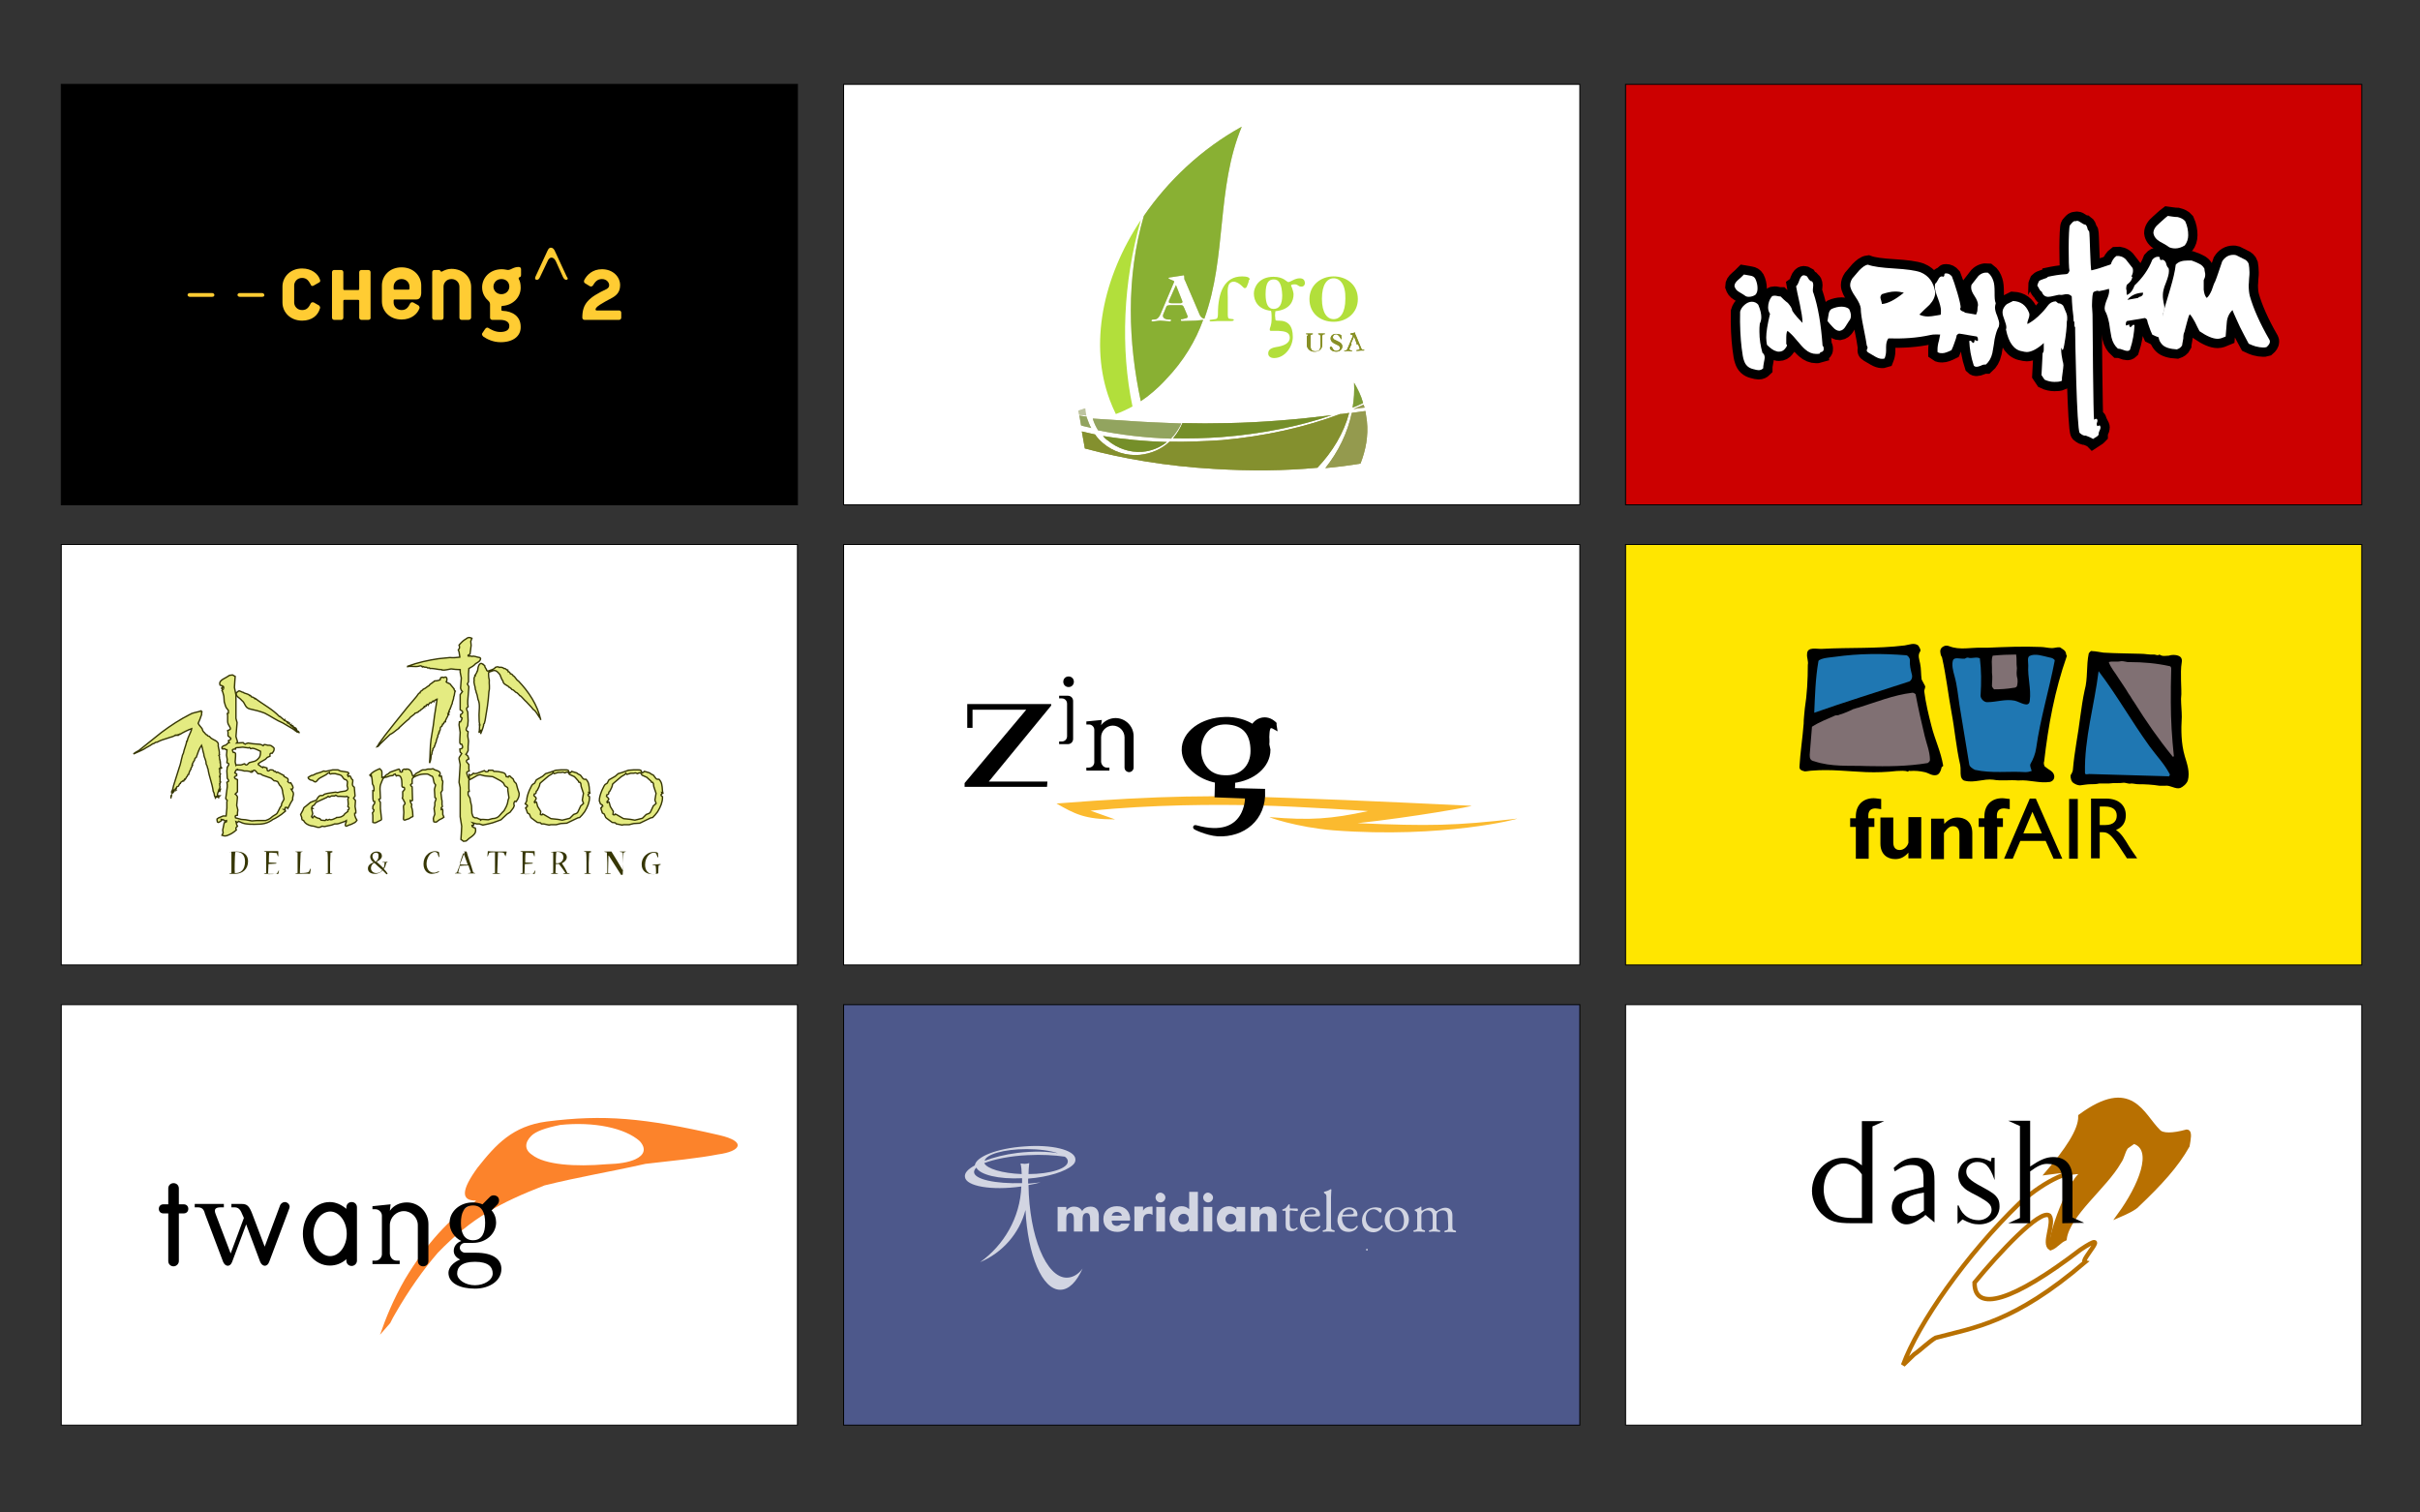 <?xml version="1.0" encoding="utf-8"?>
<!-- Generator: Adobe Illustrator 25.0.0, SVG Export Plug-In . SVG Version: 6.00 Build 0)  -->
<svg version="1.1" id="Layer_1" xmlns="http://www.w3.org/2000/svg" xmlns:xlink="http://www.w3.org/1999/xlink" x="0px" y="0px"
	 viewBox="0 0 640 400" style="enable-background:new 0 0 640 400;" xml:space="preserve">
<rect x="0" y="0" width="640" height="400" fill="#333333" stroke="none"/>
<style type="text/css">
	.st0{fill:#4D588B;stroke:#000000;stroke-width:0.25;}
	.st1{fill:#D2D5E2;}
	.st2{fill:#FFFFFF;stroke:#000000;stroke-width:0.25;}
	.st3{fill:#FC832B;}
	.st4{fill:#FBBA2F;}
	.st5{stroke:#000000;stroke-width:1.17;}
	.st6{fill:#B87001;}
	.st7{fill:none;stroke:#B87001;stroke-width:1.17;}
	.st8{fill:#FFE600;stroke:#000000;stroke-width:0.25;}
	.st9{fill:#807073;}
	.st10{fill:#1F77B2;}
	.st11{fill:#CC0000;stroke:#000000;stroke-width:0.25;}
	.st12{stroke:#000000;stroke-width:4.914;}
	.st13{fill:#FFFFFF;}
	.st14{fill:#363604;}
	.st15{fill:#E4EB81;stroke:#363604;stroke-width:0.364;}
	.st16{stroke:#000000;stroke-width:0.25;}
	.st17{fill:#FFCC33;}
	.st18{fill:#9F9F57;}
	.st19{fill:#BEBB8C;}
	.st20{fill:#B4B17B;}
	.st21{fill:#969646;}
	.st22{fill:#C9C69F;}
	.st23{fill:#889026;}
	.st24{fill:#758F29;}
	.st25{fill:#92A45F;}
	.st26{fill:#84902E;}
	.st27{fill:#7D9D36;}
	.st28{fill:#BDC4A0;}
	.st29{fill:#949A4E;}
	.st30{fill:#B2DF3B;}
	.st31{fill:#89B033;}
</style>
<g>
	<rect x="223.1" y="265.7" class="st0" width="194.7" height="111.2"/>
	<g>
		<g>
			<path class="st1" d="M282.1,337.9c-5.4,0-9.9-10.9-10.1-24.5c1.1-0.2,2.2-0.4,3.2-0.7c-0.9,0.1-1.9,0.2-2.9,0.3
				c-0.2,0-0.3,0-0.4,0c0-0.3,0-0.5,0-0.8c0-0.2,0-0.3,0-0.5c5.3-0.4,9.9-1.9,11.7-3.5c0.5-0.4,0.8-0.9,0.8-1.4c0-0.1,0-0.2,0-0.3
				c-0.2-2.4-6.3-3.9-13.6-3.3c-7.1,0.5-12.7,2.7-13,5c-1.8,1-2.8,2-2.6,3.1c0.3,2.4,6.9,3.6,14.8,2.5h0.1
				c-0.3,8.2-4.6,15.5-10.9,20c5.9-2.5,10.4-7.6,12-13.8c0.6,11.9,4.4,21.1,9.2,21.1c2.3,0,4.3-2.1,5.9-5.6
				C285.2,337,283.7,337.9,282.1,337.9z M272,310.5c0-0.9,0.1-2,0.2-2.9c-0.3,0.1-0.8,0.2-1.2,0.2c-0.3,0-0.8-0.1-1.1-0.1
				c0.2,0.9,0.3,1.9,0.3,2.8c-5.1-0.2-9.2-1.4-9.9-2.9c2.6-1,6.8-1.9,11.5-2.1c3.7-0.2,7.1,0,9.8,0.4c0.5,0.3,0.8,0.8,0.8,1.2
				C282.5,309,277.8,310.5,272,310.5z M271.5,303.9c3.3,0,6.3,0.4,8.3,1.1c-2.7-0.5-6.5-0.6-10.7-0.1c-3.3,0.4-6.4,1.2-8.7,2.1
				C260.7,305.3,265.5,303.9,271.5,303.9z M257.6,310c0-0.4,0.2-0.8,0.6-1.2c1,1.9,5.9,3.1,12.1,2.8c0,0.3,0,0.5,0,0.8
				c0,0.2,0,0.3,0,0.5C263.2,313.1,257.7,311.9,257.6,310z"/>
			<g>
				<g>
					<path class="st1" d="M282,320.1L282,320.1c0.6-0.7,1.2-1,2-1c0.9,0,1.7,0.3,2.2,1.2c0.4-0.8,1.3-1.2,2.2-1.2
						c1.6,0,2.2,1.1,2.2,2.5v4.1h-2.3v-3.1c0-0.7,0-1.8-0.9-1.8c-1,0-1.1,1-1.1,1.8v3.1H284v-3.1c0-0.7,0-1.8-1-1.8s-1,1.1-1,1.8
						v3.1h-2.3v-6.5h2.3L282,320.1L282,320.1z"/>
					<path class="st1" d="M298.8,322.8h-4.8c0,0.9,0.5,1.4,1.4,1.4c0.5,0,0.8-0.2,1.1-0.6h2.2c-0.3,1.5-1.8,2.2-3.2,2.2
						c-2.1,0-3.7-1.2-3.7-3.4c0-2.1,1.4-3.4,3.6-3.4c2.2,0,3.5,1.4,3.5,3.6L298.8,322.8L298.8,322.8L298.8,322.8z M296.7,321.5
						c-0.1-0.6-0.7-1-1.3-1c-0.7,0-1.2,0.3-1.4,1H296.7z"/>
					<path class="st1" d="M302.3,320.2L302.3,320.2c0.4-0.8,1.2-1.1,2.1-1.1h0.4v2.2c-0.3-0.2-0.6-0.3-0.9-0.3c-1.3,0-1.6,0.8-1.6,2
						v2.6H300v-6.5h2.3V320.2z"/>
					<path class="st1" d="M308.2,316.7c0,0.7-0.6,1.3-1.3,1.3c-0.7,0-1.3-0.6-1.3-1.3s0.6-1.3,1.3-1.3
						C307.7,315.5,308.2,316.1,308.2,316.7z M308.1,325.7h-2.3v-6.5h2.3V325.7z"/>
					<path class="st1" d="M314.5,324.9L314.5,324.9c-0.4,0.7-1.2,0.9-2,0.9c-1.9,0-3.2-1.6-3.2-3.4c0-1.9,1.3-3.4,3.2-3.4
						c0.8,0,1.5,0.3,2,0.8v-4.6h2.3v10.4h-2.3V324.9z M311.6,322.4c0,0.8,0.5,1.4,1.4,1.4s1.4-0.6,1.4-1.4c0-0.8-0.5-1.4-1.4-1.4
						C312.2,321,311.6,321.7,311.6,322.4z"/>
					<path class="st1" d="M320.8,316.7c0,0.7-0.6,1.3-1.3,1.3c-0.7,0-1.3-0.6-1.3-1.3s0.6-1.3,1.3-1.3
						C320.2,315.5,320.8,316.1,320.8,316.7z M320.6,325.7h-2.3v-6.5h2.3V325.7z"/>
					<path class="st1" d="M329.3,325.7H327v-0.8l0,0c-0.4,0.7-1.2,0.9-2,0.9c-1.9,0-3.2-1.6-3.2-3.4c0-1.9,1.3-3.4,3.2-3.4
						c0.8,0,1.5,0.3,2,0.8v-0.6h2.3V325.7z M324.1,322.4c0,0.8,0.5,1.4,1.4,1.4s1.4-0.6,1.4-1.4c0-0.8-0.5-1.4-1.4-1.4
						C324.7,321,324.1,321.7,324.1,322.4z"/>
					<path class="st1" d="M333.2,320.1L333.2,320.1c0.5-0.8,1.2-1,2-1c1.7,0,2.4,1.1,2.4,2.6v4h-2.3v-3.1c0-0.6,0.1-1.7-1-1.7
						c-0.9,0-1.2,0.7-1.2,1.5v3.3h-2.3v-6.5h2.3L333.2,320.1L333.2,320.1z"/>
					<path class="st1" d="M341.4,320.1c-0.3,0-0.3,0.1-0.3,0.3v2.9c0,0.9,0.1,1.7,1.1,1.7c0.2,0,0.3,0,0.4-0.1
						c0.2-0.1,0.3-0.3,0.4-0.3s0.2,0.2,0.2,0.3c-0.3,0.3-0.8,0.7-1.6,0.7c-1.4,0-1.6-0.8-1.6-1.7v-3.3c0-0.4,0-0.4-0.3-0.4h-0.5
						c-0.1-0.1-0.1-0.3-0.1-0.3c0.4-0.2,0.8-0.3,1-0.5c0.2-0.2,0.5-0.6,0.7-0.9c0.1,0,0.3,0,0.3,0.1v0.7c0,0.3,0,0.3,0.3,0.3h1.7
						c0.2,0.2,0.2,0.6,0,0.7L341.4,320.1L341.4,320.1z"/>
					<path class="st1" d="M345.4,321.7c-0.4,0-0.4,0-0.4,0.4c0,1.5,0.9,2.9,2.5,2.9c0.5,0,0.9-0.2,1.4-0.8c0.2-0.1,0.3,0.1,0.3,0.2
						c-0.5,1-1.6,1.4-2.5,1.4c-1,0-1.8-0.4-2.2-1c-0.4-0.6-0.7-1.4-0.7-2c0-1.9,1.3-3.5,3.1-3.5c1.4,0,2.2,0.9,2.2,1.9
						c0,0.3,0,0.3-0.1,0.4c-0.1,0.1-0.3,0.1-0.9,0.1L345.4,321.7L345.4,321.7z M346.3,321.2c1.2,0,1.5-0.1,1.6-0.2
						c0.1,0,0.1-0.1,0.1-0.3c0-0.4-0.3-0.9-1.2-0.9s-1.7,0.8-1.7,1.4c0,0,0,0.1,0.1,0.1L346.3,321.2L346.3,321.2L346.3,321.2z"/>
					<path class="st1" d="M352,323.9c0,1.1,0,1.3,0.6,1.4l0.3,0.1c0.1,0.1,0.1,0.3,0,0.4c-0.5,0-0.9-0.1-1.5-0.1s-1,0-1.5,0.1
						c-0.1-0.1-0.2-0.3,0-0.4l0.3-0.1c0.6-0.1,0.6-0.3,0.6-1.4v-7c0-0.9,0-1-0.5-1.3l-0.1-0.1c-0.1-0.1-0.1-0.3,0-0.3
						c0.4-0.1,1.1-0.3,1.7-0.7c0.1,0,0.1,0,0.2,0.1c0,0.4-0.1,1.3-0.1,2L352,323.9L352,323.9z"/>
					<path class="st1" d="M355.3,321.7c-0.4,0-0.4,0-0.4,0.4c0,1.5,0.9,2.9,2.5,2.9c0.5,0,0.9-0.2,1.4-0.8c0.2-0.1,0.3,0.1,0.3,0.2
						c-0.5,1-1.6,1.4-2.5,1.4c-1,0-1.8-0.4-2.2-1c-0.4-0.6-0.7-1.4-0.7-2c0-1.9,1.3-3.5,3.1-3.5c1.4,0,2.2,0.9,2.2,1.9
						c0,0.3,0,0.3-0.1,0.4c-0.1,0.1-0.3,0.1-0.9,0.1L355.3,321.7L355.3,321.7z M356.3,321.2c1.2,0,1.5-0.1,1.6-0.2
						c0.1,0,0.1-0.1,0.1-0.3c0-0.4-0.3-0.9-1.2-0.9s-1.7,0.8-1.7,1.4c0,0,0,0.1,0.1,0.1L356.3,321.2L356.3,321.2L356.3,321.2z"/>
					<path class="st1" d="M365.1,319.5c0.1,0.1,0.3,0.3,0.3,0.6c0,0.3-0.2,0.6-0.3,0.6c-0.1,0-0.2,0-0.3-0.1
						c-0.3-0.4-0.9-0.8-1.5-0.8c-1.1,0-2.1,0.8-2.1,2.5c0,1.2,0.8,2.6,2.5,2.6c0.9,0,1.4-0.4,1.7-0.9c0.1,0,0.3,0.1,0.3,0.3
						c-0.5,1.2-1.7,1.6-2.5,1.6c-0.8,0-1.6-0.3-2.1-0.8s-0.9-1.3-0.9-2.3c0-1.7,1.2-3.5,3.7-3.5
						C364.1,319.3,364.7,319.4,365.1,319.5z"/>
					<path class="st1" d="M372.6,322.5c0,2-1.4,3.3-3.3,3.3c-1.8,0-3.1-1.3-3.1-3.2s1.4-3.3,3.3-3.3
						C371.3,319.3,372.6,320.7,372.6,322.5z M369.3,319.8c-1,0-1.8,0.9-1.8,2.7c0,1.4,0.6,2.9,2,2.9c1.4,0,1.8-1.4,1.8-2.6
						C371.3,321.4,370.7,319.8,369.3,319.8z"/>
					<path class="st1" d="M382.9,321.7c0-1-0.4-1.6-1.4-1.6c-0.6,0-1.1,0.3-1.3,0.5c-0.2,0.3-0.3,0.4-0.3,0.9v2.4
						c0,1.1,0,1.3,0.6,1.4l0.3,0.1c0.1,0.1,0.1,0.3,0,0.4c-0.4,0-0.9-0.1-1.4-0.1c-0.6,0-0.9,0-1.4,0.1c-0.1-0.1-0.2-0.3,0-0.4
						l0.3-0.1c0.6-0.1,0.6-0.3,0.6-1.4v-2.2c0-1-0.4-1.6-1.4-1.6c-0.6,0-1.1,0.3-1.3,0.6c-0.2,0.2-0.3,0.4-0.3,0.8v2.4
						c0,1.1,0,1.3,0.6,1.4l0.3,0.1c0.1,0.1,0.1,0.3,0,0.4c-0.4,0-0.8-0.1-1.4-0.1c-0.6,0-1,0-1.5,0.1c-0.1-0.1-0.2-0.3,0-0.4
						l0.3-0.1c0.6-0.1,0.6-0.3,0.6-1.4v-2.7c0-0.6,0-0.7-0.4-0.9l-0.2-0.1c-0.1-0.1-0.1-0.3,0-0.3c0.3-0.1,1.3-0.5,1.5-0.8
						c0.1,0,0.2,0,0.2,0.1c0,0.3,0,0.6,0,0.8c0,0.1,0.1,0.2,0.2,0.2c0.6-0.4,1.4-0.8,2-0.8c0.8,0,1.2,0.3,1.6,0.9
						c0.2,0,0.3,0,0.4-0.1c0.6-0.4,1.4-0.8,2.1-0.8c1.3,0,1.9,0.8,1.9,2v2.6c0,1.1,0,1.3,0.6,1.4l0.3,0.1c0.1,0.1,0.1,0.3,0,0.4
						c-0.5,0-0.9-0.1-1.5-0.1s-0.9,0-1.4,0.1c-0.1-0.1-0.2-0.3,0-0.4l0.3-0.1c0.6-0.1,0.6-0.3,0.6-1.4L382.9,321.7L382.9,321.7
						L382.9,321.7z"/>
				</g>
			</g>
		</g>
		<g>
			<path class="st1" d="M361.7,330.7h-0.4v-0.4h0.4V330.7z"/>
		</g>
	</g>
</g>
<rect x="16.2" y="144" class="st2" width="194.7" height="111.2"/>
<rect x="223.1" y="22.3" class="st2" width="194.7" height="111.2"/>
<g>
	<rect x="16.2" y="265.7" class="st2" width="194.7" height="111.2"/>
	<g>
		<path class="st3" d="M140.5,300.4c1.2-1.2,3.7-2.1,7.7-2.9c8.9-0.9,17.1,0.8,21,4.3c1.8,2,1.2,3.7-1.2,4.8
			c-1.8,0.8-4.2,1.2-7.6,1.3c-8.2,0.7-16.3,0.2-19.7-2.5C138.6,304,138.8,302.1,140.5,300.4z M100.5,353l2.7-3.1
			c0.5-1,0.9-1.8,1.4-2.6c3.5-6.1,7.4-11.6,11.2-16c8.9-9.2,16.4-13.2,28.2-17.8c9.3-2.3,16.9-3.5,26.7-5.7c7-0.8,14.1-1.5,19.2-2.5
			c6-0.8,7.7-3.4,0.3-5.1c-19.9-4.6-30.6-5.5-45.6-3.6c-9,1.2-13.4,6-18.3,12.2c-4.3,5.9-4.5,8.8-0.4,8.7l-0.3,0.3
			c-6.6,4.3-13,11.3-18.5,20.5C104,343.7,102.1,348.4,100.5,353z"/>
		<g>
			<path d="M44.5,314.3c0-0.8,0.6-1.4,1.4-1.4c0.8,0,1.4,0.6,1.4,1.4v4.2h1.3c0.7,0,1.2,0.5,1.2,1.2c0,0.7-0.5,1.2-1.2,1.2h-1.3
				v12.6c0,0.8-0.7,1.4-1.4,1.4c-0.8,0-1.4-0.6-1.4-1.4v-12.6h-1.3c-0.7,0-1.2-0.5-1.2-1.2c0-0.7,0.5-1.2,1.2-1.2h1.3V314.3z"/>
			<path d="M52.3,319.3h-0.8v-0.9h7.7v0.9h-0.8c-1.3,0-1.9,0.4-1.4,1.7l4,10.5l3.5-9.4L64,321c-0.5-1.3-1.1-1.7-2-1.7h-0.8v-0.9h2.7
				c1.4,0,2,0.5,2.8,2.6l3.3,8.7l4.1-11c0.2-0.4,0.7-0.8,1.2-0.8c0.6,0,1.3,0.5,1.3,1.3c0,0.1-0.1,0.3-0.1,0.4l-5.3,14.1
				c-0.5,1.4-1.8,1.4-2.4,0l-3.7-9.9l-3.7,9.9c-0.5,1.4-1.8,1.4-2.4,0l-4.8-12.7C53.9,319.7,53.3,319.3,52.3,319.3z"/>
			<path d="M87.2,334.7c-3.9,0-7.1-3.7-7.1-8.4s3.2-8.4,7.1-8.4c1.6,0,3.1,0.7,4.4,1.8v-0.4c0-0.8,0.6-1.4,1.4-1.4
				c0.8,0,1.4,0.6,1.4,1.4v14.1c0,0.8-0.7,1.4-1.4,1.4c-0.8,0-1.4-0.6-1.4-1.4V333C90.4,334.1,88.9,334.7,87.2,334.7z M82.9,326.3
				c0,3.2,2,5.9,4.4,5.9c2.4,0,4.4-2.6,4.4-5.9s-2-5.9-4.4-5.9C84.8,320.5,82.9,323.1,82.9,326.3z"/>
			<path d="M104.9,333.4h0.8v0.9h-7.2v-0.9h0.8c0.9,0,1.7-0.8,1.7-1.7v-10.2c0-0.9-0.8-1.7-1.7-1.7h-0.8V319l4.8-0.5l-0.2,1.7
				c1-1.4,2.6-2.2,4.5-2.2c3.1,0,5.7,2.5,5.7,5.7v9.8c0,0.8-0.6,1.4-1.4,1.4c-0.8,0-1.4-0.6-1.4-1.4V324c0-2-1.7-3.7-3.7-3.7
				s-3.7,1.7-3.7,3.7v7.6C103.2,332.6,103.9,333.4,104.9,333.4z"/>
			<path d="M120,330.8c0-1.2,0.8-2.2,2-2.6c-1.8-0.9-3.1-2.7-3.1-4.8c0-3,2.7-5.4,6.1-5.4c0.9,0,1.9,0.2,2.6,0.5l2-2
				c0.5-0.5,1.4-0.5,2,0c0.5,0.5,0.5,1.4,0,2l-1.6,1.6c0.8,0.9,1.2,2,1.2,3.2c0,3-2.7,5.4-6.1,5.4H123c-0.8,0-1.4,0.6-1.4,1.3
				c0,0.7,0.7,1.3,1.4,1.3h2.8c4.7,0,6.8,1.8,6.8,4.3c0,3.1-3.1,5.2-7,5.2c-3.9,0-7-1.4-7-4.2c0-1.4,1.3-2.8,3.1-3.5
				C120.6,332.6,120,331.8,120,330.8z M125.6,339.9c2.5,0,4.7-1.4,4.7-3.1s-1.1-3.1-4.7-3.1c-3.5,0-4.7,1.4-4.7,3.1
				S123.1,339.9,125.6,339.9z M125.1,318.8c-2.4,0-3.2,2-3.2,4.6s0.8,4.6,3.2,4.6c2.4,0,3.2-2,3.2-4.6
				C128.3,320.8,127.5,318.8,125.1,318.8z"/>
		</g>
	</g>
</g>
<g>
	<rect x="223.1" y="144" class="st2" width="194.7" height="111.2"/>
	<g>
		<path class="st4" d="M279.4,212.5c4.9,2.8,7.5,4.2,15.5,4.2l-6.5-2.3c16.3-1.6,32.9-1.7,44.4-1.4c11.5,0.3,29,1.5,29,1.5
			c-9.8,2.1-15.2,2.5-26,1.6c-0.8-0.1,7.1,2.7,16.9,3.5c29,2.2,49.2-3.1,48.5-3.1c-16.4,1.9-23.2,2-42.2,1.2
			c14.8-1.6,31-4.5,30.1-4.6c-0.3,0-30.4-1.5-48.8-2.1C322.2,210.3,307.4,210.3,279.4,212.5z"/>
		<g>
			<path class="st5" d="M331.3,198.6c0,4.2-2.9,7.3-7.6,7c-4.8-0.1-6.8-4.3-6.6-7.6c0.1-3.6,2.4-7.1,7.2-7
				C329.2,191.2,331.3,194,331.3,198.6z M335.1,196.9c0.1-0.8,0-2,0-2c0.1-1.2-0.1-3.8,2-2.6c0,0-0.1-0.6-0.1-0.9c0-0.1,0.1,0.1,0,0
				c-2.1-2-4.7-1-5.6,0.8c-2-1.3-4.6-2.1-7.4-2c-6.1,0.1-11,3.7-10.9,8.2c0.1,3.9,3.9,7.2,8.8,8.1l-0.1,3.8l8,0.3
				c0.2,0,0.3,12.1-13.6,8.2c-0.7-0.2,2.9,1.6,5.9,1.8c6.6,0.3,12.2-4,11.9-11.4l-8-0.2l0.1-2.5c5.3-0.6,9.3-4,9.3-8.2
				C335.3,197.9,335.2,197.4,335.1,196.9z"/>
			<path d="M280.1,196.1h0.7c0.8,0,1.4-0.6,1.4-1.4v-8.6c0-0.8-0.6-1.4-1.4-1.4h-0.7V184h2.3c0.8,0,1.4,0.6,1.4,1.4v10
				c0,0.8-0.6,1.4-1.4,1.4h-2.3V196.1z M284,180.3c0,0.8-0.6,1.4-1.4,1.4c-0.8,0-1.4-0.6-1.4-1.4c0-0.8,0.6-1.4,1.4-1.4
				C283.4,178.9,284,179.5,284,180.3z"/>
			<path d="M261.5,206.7H277l-0.1,1.4h-21.8v-1l16.3-19.4h-14.2v4.8h-1.4v-6.3H278v0.4L261.5,206.7z"/>
			<path d="M292.7,203h0.7v0.8h-6.1V203h0.7c0.8,0,1.4-0.7,1.4-1.4v-8.6c0-0.8-0.7-1.4-1.4-1.4h-0.7v-0.8l4.1-0.4l-0.2,1.4
				c0.8-1.1,2.3-1.9,3.8-1.9c2.6,0,4.8,2.1,4.8,4.8v8.3c0,0.6-0.5,1.2-1.2,1.2c-0.6,0-1.2-0.5-1.2-1.2V195c0-1.7-1.4-3.1-3.1-3.1
				s-3.1,1.4-3.1,3.1v6.5C291.3,202.3,291.9,203,292.7,203z"/>
		</g>
	</g>
</g>
<g>
	<rect x="429.9" y="265.7" class="st2" width="194.7" height="111.2"/>
	<g>
		<path class="st6" d="M550.9,310c-2-1.1-6.2-0.4-9.3,0c4.8-5.6,8.7-11.1,8.6-14.9c13.5-9.9,16.2-0.3,20.6,4c1,1.2,3.9,1.1,7.5,0.1
			c0.9,0,0.5,1.9,0.2,3.7c-2.9,5.2-7.3,9.9-13.2,15.6c-0.7,0.9-3.3,2.1-4.7,2.7c5.3-7.3,9.8-17.5,3.7-19.4l-2,1.4
			c-1,1.4-0.9,2.6-1.9,4c-3.7,6.5-13.5,13.8-14.4,20.3c-1.4,0.6-2.3,2-3.7,2.5C540.4,328.9,547.9,309.1,550.9,310z"/>
		<path class="st7" d="M506.2,358.2l-2.9,2.8c3.9-10.8,16.7-29.2,30.9-42.9c7.2-6.3,13.7-8.9,16.7-8c-2-1.1-6.2-0.4-9.3,0
			c4.8-5.6,8.7-11.1,8.6-14.9c13.5-9.9,16.2-0.3,20.6,4c1,1.2,3.9,1.1,7.5,0.1c0.9,0,0.5,1.9,0.2,3.7c-2.9,5.2-7.3,10-13.2,15.6
			c-0.7,0.9-3.3,2.1-4.7,2.7c5.3-7.3,9.8-17.5,3.7-19.4l-2,1.4c-1,1.4-0.9,2.6-1.9,4c-3.7,6.5-13.5,13.8-14.4,20.3
			c-1.4,0.6-2.3,2-3.7,2.5c-2-1.2,1.1-6.7-0.3-8.6c-2.4-1.9-13.4,9.9-19.8,17.7c-0.1,8,10.1,5,28-8.7c8.7-5.8-0.3,2.9,1.2,3.3
			c-18.8,16.1-29.4,17.3-39.5,20C510.4,354.6,507.6,357.3,506.2,358.2L506.2,358.2z"/>
		<g>
			<path d="M495.1,323.5h-3.4h-2c-4,0-5.7-0.5-7.4-2c-1.9-1.5-3.1-4.1-3.1-6.5c0-4.8,3.7-8.8,8.2-8.8c1.8,0,3.1,0.5,5,2v-11.7h5.9
				l-3.1,1.4V323.5L495.1,323.5z M487.6,307.7c-3.1,0-5.3,2.9-5.3,6.9c0,2,0.7,3.9,1.8,5.3c1.4,1.6,2.8,2.2,5.8,2.2h2.5v-11.5
				C491.2,308.8,489.5,307.7,487.6,307.7z"/>
			<path d="M508.7,321.8c-2.5,1.7-3.4,2-4.6,2c-2,0-3.8-2.1-3.8-4.3c0-1.8,0.8-3.1,2.1-3.8c0.8-0.3,1.8-0.7,3.1-1l2.8-0.7l0.4-0.1
				v-2.3c0-2.5-0.8-3.5-3.1-3.5c-1.4,0-2.4,0.3-4.2,1.5l-0.3,0.2l-0.3-0.9c2-2,3.7-2.7,5.8-2.7c1.9,0,3.4,0.8,4.2,2.1
				c0.6,1.1,0.8,1.9,0.8,4.2v5.4v5.4l-2.4-2L508.7,321.8z M503,319.1c0,1.4,1.2,2.5,2.7,2.5c0.8,0,1.6-0.3,2.8-1.2l0.3-0.2v-4.8
				C504.8,316,503,317.2,503,319.1z"/>
			<path d="M518,318.8l0.1,0.3c1,2.5,3,3.6,5.2,3.6c1.8,0,3.4-1.3,3.4-2.7s-0.8-2.1-3.7-3.7c-2.8-1.4-3.2-1.7-4.2-2.8
				c-0.6-0.8-0.9-1.7-0.9-2.7c0-2.7,2-4.6,4.8-4.6c1.3,0,2.3,0.3,3.8,1l0.2-1h0.8v5.9c-1.4-4.1-2.7-4.8-4.6-4.8
				c-1.6,0-2.9,1.1-2.9,2.5s0.8,2.3,4.2,4.1c2.6,1.4,3.5,2,4.2,3.2c0.3,0.5,0.4,1.2,0.4,2c0,2.7-2.3,4.7-5.4,4.7
				c-1.4,0-2.5-0.3-4.4-1.3l-1.3,1.2v-4.9L518,318.8L518,318.8z"/>
			<path d="M545.4,323.5v-11.4c0-3-1.3-4.3-4-4.3c-1.4,0-2.6,0.6-4.5,2v13.7h-5.8l3.1-1.4v-24.3l-3.1-1.4h5.8v12.1
				c2.5-1.7,4.2-2.5,6.1-2.5c3.2,0,5.1,2,5.1,5.6V322l3.1,1.4L545.4,323.5L545.4,323.5L545.4,323.5z"/>
		</g>
	</g>
</g>
<g>
	<rect x="429.9" y="144" class="st8" width="194.7" height="111.2"/>
	<g>
		<g>
			<path d="M576.7,173.8c0.3,0.3,0.4,0.9,0.3,1.3c-0.3,1.7-0.2,3.2-0.2,4.9c0,1.5,0.2,3.2,0,4.8c0,1.5,0.2,3.2,0.2,4.8
				c-0.2,3.4-0.2,7,0.8,10.4c0.6,2,1.4,4.2,0.8,6.4c-0.3,0.9-1.3,1.7-2,2c-1.3,0.4-2.6-0.8-4-0.6c-0.4,0-1.1,0-1.5,0
				c-1.9-0.3-3.7-0.4-5.6-0.4c-0.6,0-1.3-0.2-1.9-0.2c-0.6,0.2-1.3-0.2-1.9-0.2c-1.3,0.2-2.6,0-3.9,0.2c-0.9,0-1.7,0-2.6,0
				c-0.8,0.2-1.5,0.2-2.3,0.2c-0.9,0-1.9,0.2-2.8,0.3c-0.6,0-1.3-0.3-1.7-0.6c-0.6-0.3-0.9-1.4-0.8-2.1c0.3-0.4,0.6-1.1,0.6-1.4
				c0.4-4.9,1.4-9.4,2-14.4c0.3-2.1,0.6-4.3,1.1-6.6c0.9-3.2,0.4-6.5,1.1-9.8c0.2-0.3,0.6-0.8,0.9-0.6c0.9,0,2.1,0.3,3,0.4
				c3.2,0.2,6.5,0.2,9.8,0.3c1.3,0,2.3,0.3,3.6,0.2c0.4,0,0.9,0.4,1.4,0c0.8,0.6,1.7,0.3,2.5,0.3C574.4,173.1,576,173.1,576.7,173.8
				z"/>
			<path d="M546.4,172.9c0,0.3,0.2,0.4,0.2,0.6c-3.2,9.1-4.9,18.3-6,27.9c-0.2,0.4,0,1.3,0.3,1.4c0.9,0.8,2,1.1,2.3,2.1
				c0.3,0.9-0.2,1.7-1.1,1.9c-2.8,0.4-5.4-0.6-8.1-0.4h-0.4c-2.1-0.2-4.3,0.2-6.5-0.2c-2.5-0.3-4.9,0.9-7.4,0.3
				c-0.4,0-0.9-0.4-1.1-1.1c-0.2-1.1,0-2-0.2-3.1c-1.1-4.8-1.4-9.1-2.3-13.9c-0.9-4.9-1.4-9.6-2.5-14.5c-0.2-0.3-0.4-0.8-0.4-1.1
				c-0.2-0.8,0-1.5,0.9-1.9c0.4-0.2,0.9-0.2,1.4,0c2.8,1.1,5.7,0.3,8.7,0.4c0.4,0,1.1,0,1.4,0c4.7-0.2,9.4-0.4,14.1-0.2
				c0.9,0,2,0.3,3,0.3c0.6,0,1.4-0.3,2.1-0.2C545.5,171.7,546.3,172,546.4,172.9z"/>
			<path d="M507.8,172.3c-0.7,1-0.2,2.1,0,3.2c0.3,1.4,0.2,2.8,0.4,4.2c0.3,0.6,0.6,1.1,0.9,1.7c0.2,0.4-0.3,1.1-0.2,1.5
				c0.4,3.1,1.1,6,1.9,9.1c0.9,3.6,2.5,6.8,3.1,10.5c0,0.2-0.4,0.3-0.4,0.4c-0.2,0.9-0.6,2-1.5,2.1c-1.1,0.2-2-0.6-3-0.8
				c-1.3-0.3-2.6-0.4-3.8-0.3c-0.2,0-0.4-0.2-0.6,0.2c-0.9-0.4-2-0.2-3-0.2c-2.6,0.3-5.4,0.4-8.1,0.3c-4.8-0.2-9.4-0.8-14.2-0.4
				c-0.6,0-1.4,0.2-2,0.2c-0.8-0.2-1.5-0.4-1.4-1.3c0.2-3.7,0.8-7.4,1.1-11.3c0-1.4,0.2-2.6,0.3-4c0.6-3.8,0.8-7.7,0.8-11.6
				c0.2-0.9-0.3-1.9-0.2-2.8c0-2.1,2.6-1.3,4-1.4c7.3-0.4,14.4,0,21.8-0.9c1.3-0.2,2.5-0.8,3.6,0
				C507.6,171.2,508.1,171.9,507.8,172.3z"/>
			<path class="st9" d="M574.1,185.7c0,4.8,0.3,9.4,0.8,14.2c0,0.2-0.2,0.3-0.3,0.2c-3.9-4.8-7-9.3-10.2-14.4
				c-0.6-0.8-0.9-1.5-1.5-2.3c-0.8-1.4-1.7-2.6-2.6-4c-0.9-1.5-2.1-2.8-2.6-4.3c0.9-0.3,2,0,3-0.2c0.9-0.2,1.7,0.3,2.5,0.2
				c3.6,0,7.1,0.3,10.7,1.1c0.4,0.2,0.3,0.8,0.3,1.1C574.1,180,574.1,183,574.1,185.7z"/>
			<path class="st10" d="M568.5,197.4c1.9,2.6,3.8,4.5,5.3,7.3c0.2,0.3-0.3,0.8-0.4,0.6c-7-0.2-13.9-0.4-20.9-0.6
				c-0.3,0-1.1,0.3-1.1-0.3c-0.2-9.1,2.5-17.9,3.6-26.9C559.8,183.8,563.6,190.6,568.5,197.4z"/>
			<path class="st10" d="M538.5,197.8c-0.2,1.5-0.8,3-1.5,4.2c-0.3,0.6,0.2,1.3,0.3,1.9c-0.6,0.2-1.1,0.3-1.7,0.3
				c-4.5-0.3-8.8,0.4-13.3-0.6c-0.6-0.3-1.4-0.8-1.5-1.4c-0.9-5.4-1.7-10.4-2.6-15.8c-0.4-2.6-0.6-5.1-1.3-7.6
				c-0.4-1.4-0.8-3-0.4-4.2c0.4-0.9,1.9-0.3,3.1-0.4c0.3-0.2,0.6-0.3,0.8-0.3c1.1,0.4,2.1-0.3,3.2,0.2c0.4,3.2,0.4,6.4,0.2,9.6
				c-0.2,0.9,0.8,2,1.7,2c2.5,0,4.8-0.9,7.3-0.4c1.4,0.3,3.8,2.1,4,0c0.4-3.1-0.6-6.2-0.4-9.3c0-0.9-0.3-2.1,0.3-2.5
				c1.5-0.8,3.6,0,5.4,0.4c0.4,0,1.3,0.4,1.3,0.8C541.9,182.5,539.6,190,538.5,197.8"/>
			<path class="st9" d="M533.4,178.9c0.3,0.9,0.2,1.9,0,2.6c-0.2,0.3-0.6,0.4-0.9,0.4c-1.7,0.3-3.4,0.4-5.1,0.4
				c-0.3-0.2-0.4-0.4-0.6-0.8c0-1.3,0.2-2.3,0-3.6c0-0.3,0-0.9,0-1.3c0-1.1-0.2-2.1,0.2-3.2c2-0.2,4.2-0.3,6.2-0.3
				c0.2,1.3,0,2.3,0.2,3.6C533.3,177.6,533.3,178.3,533.4,178.9z"/>
			<path class="st9" d="M509,194.6c0.5,2.1,1.4,4.2,1.4,6.4c0,0.3-0.3,0.6-0.6,0.8c-5.4,0.9-10.7,0.9-16,0.8
				c-4.7-0.2-9.4,0.3-14.1-1.3c-0.2,0-0.6-0.2-0.8-0.4c-0.3-0.4-0.3-0.8-0.3-1.3c0.2-2.5,0.4-4.9,0.6-7.4c2-1.3,4-2,6.2-3
				c0.3,0,0.8,0,1.1-0.2c1.3-0.4,2.5-0.9,3.7-1.5c0.3,0,0.8-0.3,1.1-0.3c4.9-1.5,9.4-3.4,14.5-4c0.2,0,0.6,0.2,0.8,0.4
				C507.3,187.3,508.1,190.9,509,194.6z"/>
			<path class="st10" d="M505.6,178.3c0.3,0.9-0.2,1.9-0.9,2c-8.5,2.8-16.7,5.3-24.9,8.2c0.2-4.5,0.3-9,1.1-13.6
				c0-0.3,0.4-0.4,0.8-0.6c1.1-0.4,2.3-0.4,3.6-0.6c6.4-0.9,12.5-0.9,18.9-0.4c0.2,0,0.9,0.6,0.9,1.3
				C505,175.9,505.3,177.1,505.6,178.3z"/>
		</g>
		<g>
			<path d="M495.7,216.4v2.3h-1.5v8.4h-3.4v-8.4h-1.5v-2.3h1.5v-0.5c0-3.1,2-4.8,4.7-4.8c0.7,0,1.5,0.2,2,0.2v2.7
				c-0.8-0.1-1.1-0.2-1.5-0.2c-1,0-1.9,0.4-1.9,1.9v0.7L495.7,216.4L495.7,216.4z"/>
			<path d="M504.7,225.5c-1.1,1.2-2.1,1.7-3.5,1.7c-2.1,0-3.9-1.3-3.9-4.1v-6.9h3.4v6.6c0,1.5,0.8,2,1.7,2c1,0,2-0.8,2.3-1.9v-6.8
				h3.4V227h-3.4L504.7,225.5L504.7,225.5z"/>
			<path d="M514.2,217.9c1.1-1.2,2.1-1.7,3.5-1.7c1.7,0,3.9,0.9,3.9,4.1v6.8h-3.4v-6.5c0-1.5-0.7-2.1-1.7-2.1
				c-0.8,0-1.4,0.4-2.4,1.8v6.9h-3.4v-10.7h3.4L514.2,217.9L514.2,217.9z"/>
			<path d="M529.7,216.4v2.3h-1.5v8.4h-3.4v-8.4h-1.5v-2.3h1.5v-0.5c0-3.1,2-4.8,4.7-4.8c0.7,0,1.5,0.2,2,0.2v2.7
				c-0.8-0.1-1.1-0.2-1.5-0.2c-1,0-1.9,0.4-1.9,1.9v0.7L529.7,216.4L529.7,216.4z"/>
			<path d="M545.4,227.1h-2.3l-2.1-4.7h-6.7l-2,4.7H530l6.8-15.9h1.6L545.4,227.1z M535.1,220.4h4.9l-2.5-5.7L535.1,220.4z"/>
			<path d="M549.5,227.1h-2.3v-15.8h2.3V227.1z"/>
			<path d="M557,211.2c3.2,0,5.2,1.7,5.2,4.4c0,1.9-0.9,3.2-2.6,3.9c1.4,0.9,2.3,2.4,3.5,4.4c0.7,1.1,1.1,1.6,2.1,3.1h-2.7l-2.1-3.2
				c-2.1-3.2-3.1-3.7-4.2-3.7h-0.9v6.9h-2.3v-15.8L557,211.2L557,211.2L557,211.2z M555.3,218.2h1.4c2.5,0,3.1-1.3,3.1-2.5
				c0-1.4-0.9-2.4-3.1-2.4h-1.4V218.2z"/>
		</g>
	</g>
</g>
<g>
	<rect x="429.9" y="22.3" class="st11" width="194.7" height="111.2"/>
	<g>
		<path class="st12" d="M577.8,64.9c-0.8,0.5-1.7,0.8-2.5,0.8c-0.6,0-1.1-0.1-1.6-0.3c-0.1-0.1-0.8-0.6-2.5-1.5
			c-1-0.6-1.6-1.4-1.7-2.3c0-0.8,0.5-1.7,1.5-2.5c0.8-0.7,1.5-1.4,2.3-2c0.8,0.1,1.7,0.3,2.6,0.3c0.8,0.2,1.5,0.5,2,1.1
			c0.6,1.3,0.8,2.5,0.8,3.7C578.7,63.2,578.4,64.1,577.8,64.9z"/>
		<path class="st12" d="M518.6,87.8c-0.8,0.7-2.2,0.9-3.9,0.8c-2.1-0.2-3.5-0.2-4.2,0c-3.6,0.8-7.2,1-11.1,0.9
			c-0.4,0.5-0.6,1.3-0.6,2.3c0,0.1,0,0.3,0,0.5c0,0.2,0,0.3,0,0.5c0,0.8-0.2,1.5-0.4,2c-0.3,0.1-0.5,0.1-0.7,0.1
			c-0.5,0-1.1-0.2-1.8-0.6c-0.6-0.3-1.1-0.7-1.7-1c-0.3-0.2-0.5-0.3-0.5-0.6c0-0.1,0-0.3,0.1-0.4c0.1-0.2,0.1-0.3,0.1-0.4
			c0-0.2-0.1-0.3-0.2-0.5c-0.1-0.8-0.4-2.4-0.9-4.9c-0.4-2-0.7-3.7-0.7-5c-0.1-0.7-0.5-1.7-1.4-3c-0.9-1.3-1.4-2.3-1.4-3.1
			c0-0.6,0.2-1.2,0.6-1.8c0.6-0.7,1.2-1.4,1.8-2.1c0.8-0.8,1.5-1.4,2.3-1.5c1.3,0.5,3.6,0.8,6.9,1c3.3,0.2,5.6,0.5,7,1
			c2.2,0.9,3.5,2.7,3.9,5.3c0,1.1-0.5,2.2-1.5,3.3c-0.9,0.8-1.9,1.8-2.7,2.6c0.6,0.3,1.4,0.5,2.3,0.5c0.5,0,1.3-0.1,2.4-0.3
			c1-0.2,1.8-0.3,2.3-0.3c2,0,3.2,1.1,3.7,3.3C518.5,86.6,518.7,87.1,518.6,87.8z M503.5,77.4c-0.8-0.2-1.5-0.3-2.3-0.3
			c-1.1,0-2.3,0.3-3.5,0.7c-0.3,0.3-0.4,0.6-0.4,0.9c0,0.2,0.1,0.4,0.2,0.8c0.1,0.4,0.2,0.7,0.2,0.9
			C499.2,80.3,501.2,79.3,503.5,77.4z"/>
		<path class="st12" d="M546.6,85c0,1.4-0.2,3.5-0.7,6.3c-0.5,2.9-0.8-0.3-0.8,1c0,1.2,0.2,2.2,0.4,3.2c0.1,0.3,0.2,0.7,0.2,1.1
			c0,0.3-0.1,1.1-0.3,2.6c-0.1,0.4-0.1,0.9-0.1,1.5c-0.7,0.3-1.4,0.3-2,0.3c-0.8,0-1.8-0.2-2.6-0.6l-0.8-1.2l0.3-5.8
			c0.3-0.3,0.3-0.7,0.3-1.2c0-0.8,0-1.3,0-1.2c0-0.1,0-0.3,0-0.3l-0.3,0.3c-1.6,1.4-3.1,2.1-4.2,2.1c-0.4,0-0.8-0.1-1.2-0.2
			c-2.1-0.3-3.6-2.2-4.3-5.8c0.1-0.2,0.1-0.3,0.1-0.6c0-0.4-0.2-1.1-0.5-1.9c-0.3-0.8-0.5-1.4-0.5-2c0-0.6,0.2-1.1,0.6-1.6
			c0.2-0.3,0.5-0.6,1-0.8c0.6-0.3,1-0.5,1.2-0.6c2,0.1,3.4,1.1,4.2,3.1c0.1,0.2,0.1,0.4,0.1,0.6c0,0.3-0.1,0.7-0.3,1.2
			s-0.3,0.9-0.2,1.2c1.1-0.6,2.4-1.5,3.8-3c0.1-0.1,0.7-0.7,1.6-1.9c0.6-0.8,1.4-1.1,2.1-1.1l0.6,0.5l0,0c0.6,0,1,0.3,1.3,0.6
			c0.3,0.5,0.4,1,0.7,1.6c0.3,0.6,0.4,1.2,0.4,1.6C546.7,84.7,546.7,84.8,546.6,85z"/>
		<path class="st12" d="M563.9,73.4c-0.1,0.6-0.5,1.2-1.3,1.8c-0.9,0.2-2.2,0.5-3.8,0.9c-1.7,0.5-3,0.8-3.7,0.9
			c-0.1,0-0.2-0.1-0.3-0.1c-0.2,0-0.3,0-0.6,0.1c-0.3,0.1-0.5,0.2-0.6,0.3c-0.2,0.6-0.3,1.4-0.3,2.1c0,0.6-0.1,1.4,0,2.2
			c0.1,1.2,0.1,1.9,0.1,2.1c0,2,0.2,26.6,0.4,27.3c0.4-0.3,0.7-0.3,0.8-0.1c0.1,0.1,0.1,0.3,0.1,0.3c0,0.1,0,0.3-0.1,0.5
			c-0.1,0.3-0.1,0.4-0.1,0.5c0,0.2,0.1,0.4,0.2,0.5c0,0,0.1,0,0.3-0.1c0.1-0.1,0.3-0.1,0.3-0.1c0.1,0.2,0.2,0.3,0.2,0.6
			c0,0.2-0.1,0.5-0.3,0.9c-0.2,0.4-0.2,0.8-0.2,1c-0.2,0.2-0.3,0.4-0.7,0.6c-0.3,0.2-0.5,0.3-0.8,0.5c-0.2-0.2-0.5-0.3-0.9-0.5
			c-0.5-0.2-0.8-0.3-1-0.4c-0.5,0.1-1-0.2-1.6-0.7c-0.8-1-1.2-25.6-1.2-27.1c0-0.3,0-0.6,0-0.8c-0.1-0.2-0.2-0.3-0.2-0.6
			c0-0.1,0-0.2,0-0.3s0-0.3,0-0.3c0-0.3-0.1-0.4-0.2-0.5c0-0.6-0.1-1.7-0.3-3.2c-0.1-1.4-0.2-2.5-0.2-3.3c-0.3-0.4-0.8-0.6-1.3-0.6
			c-0.2,0-0.4,0-0.8,0.1c-0.3,0.1-0.7,0.1-0.8,0.1c-0.3-0.1-0.9,0-1.6,0.2c-0.8,0.2-1.4,0.3-1.7,0.3c-0.8,0-1.4-0.4-1.7-1.3
			c-0.3-0.2-0.5-0.4-0.7-0.8c-0.3-0.5-0.4-0.8-0.5-0.8c0-0.3,0.2-0.7,0.4-1.2c0.3-0.3,0.6-0.4,1.2-0.6c0.6-0.2,1-0.3,1.2-0.6
			c1.4-0.3,3-0.6,4.8-0.7c0.4,0,0.7-0.3,0.9-0.9c-0.3-0.8-0.3-11.4,0.1-12c0.4-0.5,0.7-0.8,0.7-0.8c0.3-0.3,0.6-0.4,0.9-0.3
			c0.1-0.1,0.3-0.1,0.3-0.1c0.3,0,0.7,0.2,1.1,0.5c0.4,0.3,0.8,0.5,1.1,0.5c0.3,0.2,0.5,0.6,0.6,1.2c0.1,0.3,0.3,0.4,0.4,0.6
			c0.2,0.2,0.3,10.3,0.6,10.3c0.8-0.2,1.7-0.4,2.8-0.8c0.9-0.3,1.8-0.6,2.7-0.9c0.2,0.1,0.6,0.2,1.4,0.3c0.6,0.1,1.1,0.2,1.4,0.4
			c0.4,0.4,0.8,0.8,1.2,1.3c0.4,0.5,0.7,1,0.7,1.4C564,73,563.9,73.2,563.9,73.4z"/>
		<path class="st12" d="M573.5,70.9c0.1,0.3,0.1,0.6,0.1,0.8c0,0.8-0.3,1.8-0.8,3.1c-0.6,1.4-0.8,2.5-0.8,3.1c0,0.2,0,0.4,0,0.7
			c0,0.3,0.1,0.8,0.2,1.5c0.2,0.7,0.2,1.1,0.2,1.4c0,0.5-0.1,0.9-0.3,1.3c0,0.2,0,0.4,0,0.7c0,0.5,0.2,1.4,0.4,2.4
			c0.3,1,0.4,1.8,0.4,2.4c0,0.3,0,0.5,0,0.7c-0.4,0.3-0.8,0.3-1.3,0.3c-0.6,0-1.4-0.3-2.4-0.8c-0.3-0.7-0.6-1.3-0.8-2
			c-0.3-0.8-0.5-1.4-0.6-2l-0.5-0.4l-4.8,0.8c-0.3,0.3-0.3,0.6-0.3,0.8c0,0.2,0,0.3,0.1,0.4l0.8-0.3c0,0.4,0.1,0.7,0.3,0.7
			c0.1,0,0.3-0.1,0.4-0.3c0.2-0.2,0.3-0.3,0.4-0.3c0.1,0,0.2,0,0.3,0.1c-0.1,2-0.4,4.1-1.2,6.5c-0.3,0.3-0.5,0.3-0.8,0.3
			c-0.2,0-0.6-0.1-1.1-0.3s-0.9-0.3-1.3-0.3c-0.8-0.7-1.4-1.7-1.7-3c0-0.2-0.3-1.4-0.6-3.7c-0.3-1.4-0.6-2.5-1.1-3.3
			c0-0.2-0.1-0.4-0.1-0.6c0-0.6,0.2-1.4,0.6-2.4c0.4-0.9,0.6-1.7,0.6-2.3c0-0.3-0.1-0.7-0.2-1.1c0.3-0.7,0.3-1.6,0.3-2.9
			c0-1.4,0.1-2.3,0.3-2.9c0.3-1,0.8-1.8,1.5-2.3c0.9-0.1,1.8,0.2,2.5,0.9c0.6,0.8,1.2,1.5,1.8,2.3c0.1,0.3,0.1,0.5,0.1,0.8
			c0,0.6-0.3,1.3-0.9,2.2c-0.6,0.9-0.9,1.7-0.9,2.3c0,0.2,0,0.4,0.1,0.6c0,0.7,0,1.1,0.1,1.2c0.8-0.3,1.5-1.1,2-2.5
			c2.1-2,3.7-4.2,4.7-6.8c0.5-0.6,1-0.8,1.5-0.8c0.2,0,0.3,0,0.4,0.1c0.1,0.1,0.1,0.2,0.1,0.4c0,0.2,0.1,0.3,0.3,0.4
			c0.2-0.1,0.3-0.1,0.4-0.1c0.3,0,0.7,0.3,0.9,0.8C573,70.4,573.3,70.8,573.5,70.9z M566.7,77.4c-1.8,0.1-3.1,0.7-4.1,1.9l2.8-0.5
			c0.1-0.1,0.3-0.3,0.8-0.4c0.3-0.2,0.5-0.3,0.5-0.6C566.8,77.6,566.8,77.5,566.7,77.4z"/>
		<path class="st12" d="M600.2,89.9c0.1,0.2,0.1,0.3,0.1,0.5c0,0.4-0.3,0.9-0.9,1.4c-0.3,0.1-0.6,0.1-0.9,0.1c-0.6,0-1.2-0.1-2-0.3
			c-0.6-0.2-1.2-0.4-1.8-0.7c-0.8-1.4-1.5-2.9-2.3-4.4c-0.8-1.8-1.5-3.2-2-4.5c-0.8,0.8-1.4,1.9-1.5,3.3c-0.1,1.3-0.2,2.5-0.3,3.7
			c-0.7,0.3-1.4,0.6-2.1,0.6c-1.3,0-2.9-0.7-4.8-2c-0.4-0.8-0.8-1.5-1.2-2.4c-0.5-0.9-0.9-1.6-1.4-2.1c-0.3,0.5-0.5,1.3-0.8,2.4
			c-0.3,1.2-0.5,2-0.6,2.3c-0.2,0.3-0.3,0.9-0.3,1.7c-0.1,0.8-0.3,1.4-0.3,1.8c-0.3,0.6-0.8,0.9-1.4,1.1c-1.8-0.1-3.1-0.5-3.8-1.2
			c-0.8-0.8-1.1-1.7-1.1-2.7c0-0.8,0.2-1.8,0.6-3.1c0.4-1.4,0.8-2.5,0.8-3.1c0.6-2,1.2-4.1,1.8-6.1c0.7-2.4,1.2-4.4,1.4-6.2
			c0.7-0.8,1.8-1.1,3.1-1.1c0.3,0,0.7,0,1.1,0c0.9,0.3,1.5,0.6,1.9,0.8c0.7,0.3,1.2,0.8,1.5,1.4c0,0.2,0,0.4,0.1,0.8
			c0.1,0.3,0.1,0.6,0.1,0.8c0,0.5-0.2,1-0.4,1.4c0,0.8,0,1.7,0,2.5c0.1,0.9,0.3,1.7,0.8,2.2c0.5-0.4,0.9-1.1,1.3-2
			c0.4-1.2,0.7-2,0.9-2.3c0.5-1.2,1.1-3.1,1.9-5.4c0.7-1.1,1.7-1.7,2.9-1.7c0.3,0,0.5,0,0.8,0.1c0.2,0.1,0.8,0.4,1.8,0.9
			c0.8,0.3,1.3,0.8,1.5,1.4c0.1,0.6,0.2,1.4,0.2,2.2c0,0.3,0,0.9-0.1,1.7c0,0.8-0.1,1.3-0.1,1.7c0,1.2,0.1,2.1,0.3,2.9
			C595.9,81.5,597.6,85.4,600.2,89.9z"/>
		<g>
			<path class="st12" d="M482.2,92.7c-0.1,0.3-0.3,0.3-0.5,0.4c-0.3,0-0.4,0.2-0.4,0.4c-0.3,0.1-0.7,0.1-1,0.1c-1,0-2-0.4-2.9-1.2
				c-0.5-0.4-1.3-1.3-2.3-2.5c-0.9-1.1-1.8-2-2.4-2.4c-0.3,0.5-0.3,1.3-0.3,2.3l0,0c0,0.5,0,0.9,0,1.2c0.1,0.1,0.2,0.2,0.2,0.3
				c0,0.1-0.1,0.3-0.2,0.5c-0.2,0.2-0.2,0.3-0.3,0.4c-0.4,0.5-0.9,0.8-1.6,0.8c-0.3,0-0.4,0-0.7-0.1c-0.8-0.2-1.6-0.8-2.5-1.7
				c-0.1-0.6-0.2-1.2-0.2-1.9c0-1.4,0.3-3.4,1-6.3c-0.3-0.5-0.5-1-0.5-1.7c0-1,0.3-2,0.9-2.8c0.3-0.3,0.5-0.3,0.8-0.3
				c0.2,0,0.4,0,0.8,0.1c0.3,0.1,0.6,0.1,0.8,0.1c0.6,0.6,1.2,1.2,1.9,1.7c0.7,0.8,1.1,1.4,1.2,2.1c0.3,0.5,0.7,1,1.3,1.7
				c0.5,0.5,0.9,1,1.4,1.5c0-1.3-0.3-2.9-0.7-4.9c-0.6-2.6-0.9-4.2-1-4.8c0.3-0.2,0.6-0.8,0.9-1.7c0.3-0.8,0.7-1.2,1.1-1.2
				c0.3,0,0.6,0.1,0.9,0.3c0.3,0.4,0.4,0.7,0.5,0.8c0.3,0.3,0.4,0.5,0.8,0.5c0.3,0.3,0.4,0.8,0.3,1.5c-0.1,0.8-0.1,1.4,0.1,1.6
				c1.2,3.6,2,8.2,2.4,13.9c0.3,0.3,0.3,0.6,0.3,0.7C482.3,92.5,482.3,92.6,482.2,92.7z"/>
		</g>
		<path class="st12" d="M489,81.7c0.3,0.6,0.5,1.2,0.5,1.8c0,0.4-0.1,0.8-0.3,1.1c-0.1,0.1-0.4,0.6-1.1,1.7
			c-0.4,0.7-0.9,1.1-1.6,1.2c-0.6,0-1.2-0.3-1.8-1c-0.5-0.5-0.9-1-1.4-1.6c0.1-0.6,0.2-1.2,0.3-1.8c0.1-0.6,0.3-1.1,0.8-1.4
			c0.9-0.4,1.8-0.6,2.6-0.6C487.8,81.1,488.5,81.3,489,81.7z"/>
		<path class="st12" d="M528.2,83.6c-0.4-0.9-0.6-1.7-0.6-2.3c0-0.3,0.1-0.7,0.2-1.1c-0.3-0.7-0.3-1.6-0.3-2.9
			c0-1.4-0.1-2.3-0.3-2.9c-0.3-1-0.8-1.8-1.5-2.3c-0.9-0.1-1.8,0.2-2.5,0.9c-0.6,0.8-1.2,1.5-1.8,2.3c-0.1,0.3-0.1,0.5-0.1,0.8
			c0,0.6,0.3,1.3,0.9,2.2s0.9,1.7,0.9,2.3c0,0.2,0,0.4-0.1,0.6c0,0.7-0.1,1.2-0.1,1.2l-0.3,0.8l-2.9-0.5c-0.1-0.1-0.3-0.3-0.8-0.4
			c-0.3-0.2-0.5-0.3-0.5-0.6c0-0.1,0-0.2,0.1-0.3c0.2-0.9-1.7-6.9-2.3-8.3c-0.5-0.6-1-0.8-1.5-0.8c-0.2,0-0.3,0-0.4,0.1
			c-0.1,0.1-0.1,0.2-0.1,0.4c0,0.2-0.1,0.3-0.3,0.4c-0.2-0.1-0.3-0.1-0.4-0.1c-0.3,0-0.7,0.3-0.9,0.8c-0.3,0.6-0.6,1-0.8,1.1
			c-0.1,0.3-0.1,0.6-0.1,0.8c0,0.8,0.3,1.8,0.8,3.1s0.8,2.5,0.8,3.1c0,0.2,0,0.4,0,0.7c0,0.3-0.1,0.8-0.2,1.5
			c-0.2,0.7-0.2,1.1-0.2,1.4c0,0.5,0.1,0.9,0.3,1.3c0,0.2,0,0.4,0,0.7c0,0.5-0.2,1.4-0.4,2.4c-0.3,1-0.4,1.8-0.4,2.4
			c0,0.3,0,0.5,0,0.7c0.4,0.3,0.8,0.3,1.3,0.3c0.6,0,1.4-0.3,2.4-0.8c0.3-0.7,0.6-1.3,0.8-2c0.3-0.8,0.5-1.4,0.6-2l0.5-0.4l4.8,0.8
			c0.3,0.3,0.3,0.6,0.3,0.8c0,0.2,0,0.3-0.1,0.4l-0.8-0.3c0,0.4-0.1,0.7-0.3,0.8c-0.1,0-0.3-0.1-0.4-0.3c-0.2-0.2-0.3-0.3-0.4-0.3
			s-0.2,0-0.3,0.1c0.1,2,0.4,4.1,1.2,6.5c0.3,0.3,0.5,0.3,0.8,0.3c0.2,0,0.6-0.1,1.1-0.3c0.5-0.3,0.9-0.3,1.3-0.3
			c0.8-0.7,1.4-1.7,1.7-3c0-0.2,0.3-1.4,0.6-3.7c0.3-1.4,0.6-2.5,1.1-3.3c0-0.2,0.1-0.4,0.1-0.6C528.8,85.3,528.5,84.5,528.2,83.6z"
			/>
		<path class="st12" d="M464.2,78c-0.5,0.3-1.1,0.5-1.7,0.5c-0.4,0-0.8-0.1-1-0.3c-0.1-0.1-0.6-0.4-1.6-1c-0.7-0.4-1-0.9-1.2-1.5
			c0-0.6,0.3-1.1,1-1.7c0.5-0.4,1-0.9,1.5-1.4c0.6,0.1,1.1,0.2,1.7,0.3c0.6,0.1,1,0.3,1.3,0.8c0.4,0.8,0.6,1.7,0.6,2.5
			C464.8,76.9,464.7,77.5,464.2,78z M466.3,97.4c-0.3,0.3-0.7,0.5-1.2,0.5c-0.3,0-0.8-0.1-1.5-0.3c-1.2-0.3-2-1-2.4-2.3
			c-0.2-0.5-0.4-1.6-0.6-3.3c-0.3-2.5-0.5-5.8-0.4-9.6c0.2-0.7,0.6-1.3,1.2-1.8c0.6-0.5,1.2-0.8,1.9-0.8s1.3,0.3,1.7,0.8
			c0.6,1.4,0.8,2.5,0.8,3.3c0,0.7-0.2,1.3-0.4,1.7c-0.1,0.8-0.1,1.4-0.1,2.1c0,2,0.3,3.8,0.8,5.6c0.4,0.3,0.6,0.7,0.6,1.3
			c0,0.3-0.1,0.6-0.2,1.2C466.3,96.7,466.3,97.2,466.3,97.4z"/>
	</g>
	<g>
		<path class="st13" d="M577.8,64.9c-0.8,0.5-1.7,0.8-2.5,0.8c-0.6,0-1.1-0.1-1.6-0.3c-0.1-0.1-0.8-0.6-2.5-1.5
			c-1-0.6-1.6-1.4-1.7-2.3c0-0.8,0.5-1.7,1.5-2.5c0.8-0.7,1.5-1.4,2.3-2c0.8,0.1,1.7,0.3,2.6,0.3c0.8,0.2,1.5,0.5,2,1.1
			c0.6,1.3,0.8,2.5,0.8,3.7C578.7,63.2,578.4,64.1,577.8,64.9z"/>
		<path class="st13" d="M518.6,87.8c-0.8,0.7-2.2,0.9-3.9,0.8c-2.1-0.2-3.5-0.2-4.2,0c-3.6,0.8-7.2,1-11.1,0.9
			c-0.4,0.5-0.6,1.3-0.6,2.3c0,0.1,0,0.3,0,0.5c0,0.2,0,0.3,0,0.5c0,0.8-0.2,1.5-0.4,2c-0.3,0.1-0.5,0.1-0.7,0.1
			c-0.5,0-1.1-0.2-1.8-0.6c-0.6-0.3-1.1-0.7-1.7-1c-0.3-0.2-0.5-0.3-0.5-0.6c0-0.1,0-0.3,0.1-0.4c0.1-0.2,0.1-0.3,0.1-0.4
			c0-0.2-0.1-0.3-0.2-0.5c-0.1-0.8-0.4-2.4-0.9-4.9c-0.4-2-0.7-3.7-0.7-5c-0.1-0.7-0.5-1.7-1.4-3c-0.9-1.3-1.4-2.3-1.4-3.1
			c0-0.6,0.2-1.2,0.6-1.8c0.6-0.7,1.2-1.4,1.8-2.1c0.8-0.8,1.5-1.4,2.3-1.5c1.3,0.5,3.6,0.8,6.9,1c3.3,0.2,5.6,0.5,7,1
			c2.2,0.9,3.5,2.7,3.9,5.3c0,1.1-0.5,2.2-1.5,3.3c-0.9,0.8-1.9,1.8-2.7,2.6c0.6,0.3,1.4,0.5,2.3,0.5c0.5,0,1.3-0.1,2.4-0.3
			c1-0.2,1.8-0.3,2.3-0.3c2,0,3.2,1.1,3.7,3.3C518.5,86.6,518.7,87.1,518.6,87.8z M503.5,77.4c-0.8-0.2-1.5-0.3-2.3-0.3
			c-1.1,0-2.3,0.3-3.5,0.7c-0.3,0.3-0.4,0.6-0.4,0.9c0,0.2,0.1,0.4,0.2,0.8c0.1,0.4,0.2,0.7,0.2,0.9
			C499.2,80.3,501.2,79.3,503.5,77.4z"/>
		<path class="st13" d="M546.6,85c0,1.4-0.2,3.5-0.7,6.3c-0.5,2.9-0.8-0.3-0.8,1c0,1.2,0.2,2.2,0.4,3.2c0.1,0.3,0.2,0.7,0.2,1.1
			c0,0.3-0.1,1.1-0.3,2.6c-0.1,0.4-0.1,0.9-0.1,1.5c-0.7,0.3-1.4,0.3-2,0.3c-0.8,0-1.8-0.2-2.6-0.6l-0.8-1.2l0.3-5.8
			c0.3-0.3,0.3-0.7,0.3-1.2c0-0.8,0-1.3,0-1.2c0-0.1,0-0.3,0-0.3l-0.3,0.3c-1.6,1.4-3.1,2.1-4.2,2.1c-0.4,0-0.8-0.1-1.2-0.2
			c-2.1-0.3-3.6-2.2-4.3-5.8c0.1-0.2,0.1-0.3,0.1-0.6c0-0.4-0.2-1.1-0.5-1.9c-0.3-0.8-0.5-1.4-0.5-2c0-0.6,0.2-1.1,0.6-1.6
			c0.2-0.3,0.5-0.6,1-0.8c0.6-0.3,1-0.5,1.2-0.6c2,0.1,3.4,1.1,4.2,3.1c0.1,0.2,0.1,0.4,0.1,0.6c0,0.3-0.1,0.7-0.3,1.2
			s-0.3,0.9-0.2,1.2c1.1-0.6,2.4-1.5,3.8-3c0.1-0.1,0.7-0.7,1.6-1.9c0.6-0.8,1.4-1.1,2.1-1.1l0.6,0.5l0,0c0.6,0,1,0.3,1.3,0.6
			c0.3,0.5,0.4,1,0.7,1.6c0.3,0.6,0.4,1.2,0.4,1.6C546.7,84.7,546.7,84.8,546.6,85z"/>
		<path class="st13" d="M573.5,70.9c0.1,0.3,0.1,0.6,0.1,0.8c0,0.8-0.3,1.8-0.8,3.1c-0.6,1.4-0.8,2.5-0.8,3.1c0,0.2,0,0.4,0,0.7
			c0,0.3,0.1,0.8,0.2,1.5c0.2,0.7,0.2,1.1,0.2,1.4c0,0.5-0.1,0.9-0.3,1.3c0,0.2,0,0.4,0,0.7c0,0.5,0.2,1.4,0.4,2.4
			c0.3,1,0.4,1.8,0.4,2.4c0,0.3,0,0.5,0,0.7c-0.4,0.3-0.8,0.3-1.3,0.3c-0.6,0-1.4-0.3-2.4-0.8c-0.3-0.7-0.6-1.3-0.8-2
			c-0.3-0.8-0.5-1.4-0.6-2l-0.5-0.4l-4.8,0.8c-0.3,0.3-0.3,0.6-0.3,0.8c0,0.2,0,0.3,0.1,0.4l0.8-0.3c0,0.4,0.1,0.7,0.3,0.7
			c0.1,0,0.3-0.1,0.4-0.3c0.2-0.2,0.3-0.3,0.4-0.3c0.1,0,0.2,0,0.3,0.1c-0.1,2-0.4,4.1-1.2,6.5c-0.3,0.3-0.5,0.3-0.8,0.3
			c-0.2,0-0.6-0.1-1.1-0.3s-0.9-0.3-1.3-0.3c-0.8-0.7-1.4-1.7-1.7-3c0-0.2-0.3-1.4-0.6-3.7c-0.3-1.4-0.6-2.5-1.1-3.3
			c0-0.2-0.1-0.4-0.1-0.6c0-0.6,0.2-1.4,0.6-2.4c0.4-0.9,0.6-1.7,0.6-2.3c0-0.3-0.1-0.7-0.2-1.1c0.3-0.7,0.3-1.6,0.3-2.9
			c0-1.4,0.1-2.3,0.3-2.9c0.3-1,0.8-1.8,1.5-2.3c0.9-0.1,1.8,0.2,2.5,0.9c0.6,0.8,1.2,1.5,1.8,2.3c0.1,0.3,0.1,0.5,0.1,0.8
			c0,0.6-0.3,1.3-0.9,2.2c-0.6,0.9-0.9,1.7-0.9,2.3c0,0.2,0,0.4,0.1,0.6c0,0.7,0,1.1,0.1,1.2c0.8-0.3,1.5-1.1,2-2.5
			c2.1-2,3.7-4.2,4.7-6.8c0.5-0.6,1-0.8,1.5-0.8c0.2,0,0.3,0,0.4,0.1c0.1,0.1,0.1,0.2,0.1,0.4c0,0.2,0.1,0.3,0.3,0.4
			c0.2-0.1,0.3-0.1,0.4-0.1c0.3,0,0.7,0.3,0.9,0.8C573,70.4,573.3,70.8,573.5,70.9z M566.7,77.4c-1.8,0.1-3.1,0.7-4.1,1.9l2.8-0.5
			c0.1-0.1,0.3-0.3,0.8-0.4c0.3-0.2,0.5-0.3,0.5-0.6C566.8,77.6,566.8,77.5,566.7,77.4z"/>
		<path class="st13" d="M600.2,89.9c0.1,0.2,0.1,0.3,0.1,0.5c0,0.4-0.3,0.9-0.9,1.4c-0.3,0.1-0.6,0.1-0.9,0.1c-0.6,0-1.2-0.1-2-0.3
			c-0.6-0.2-1.2-0.4-1.8-0.7c-0.8-1.4-1.5-2.9-2.3-4.4c-0.8-1.8-1.5-3.2-2-4.5c-0.8,0.8-1.4,1.9-1.5,3.3c-0.1,1.3-0.2,2.5-0.3,3.7
			c-0.7,0.3-1.4,0.6-2.1,0.6c-1.3,0-2.9-0.7-4.8-2c-0.4-0.8-0.8-1.5-1.2-2.4c-0.5-0.9-0.9-1.6-1.4-2.1c-0.3,0.5-0.5,1.3-0.8,2.4
			c-0.3,1.2-0.5,2-0.6,2.3c-0.2,0.3-0.3,0.9-0.3,1.7c-0.1,0.8-0.3,1.4-0.3,1.8c-0.3,0.6-0.8,0.9-1.4,1.1c-1.8-0.1-3.1-0.5-3.8-1.2
			c-0.8-0.8-1.1-1.7-1.1-2.7c0-0.8,0.2-1.8,0.6-3.1c0.4-1.4,0.8-2.5,0.8-3.1c0.6-2,1.2-4.1,1.8-6.1c0.7-2.4,1.2-4.4,1.4-6.2
			c0.7-0.8,1.8-1.1,3.1-1.1c0.3,0,0.7,0,1.1,0c0.9,0.3,1.5,0.6,1.9,0.8c0.7,0.3,1.2,0.8,1.5,1.4c0,0.2,0,0.4,0.1,0.8
			c0.1,0.3,0.1,0.6,0.1,0.8c0,0.5-0.2,1-0.4,1.4c0,0.8,0,1.7,0,2.5c0.1,0.9,0.3,1.7,0.8,2.2c0.5-0.4,0.9-1.1,1.3-2
			c0.4-1.2,0.7-2,0.9-2.3c0.5-1.2,1.1-3.1,1.9-5.4c0.7-1.1,1.7-1.7,2.9-1.7c0.3,0,0.5,0,0.8,0.1c0.2,0.1,0.8,0.4,1.8,0.9
			c0.8,0.3,1.3,0.8,1.5,1.4c0.1,0.6,0.2,1.4,0.2,2.2c0,0.3,0,0.9-0.1,1.7c0,0.8-0.1,1.3-0.1,1.7c0,1.2,0.1,2.1,0.3,2.9
			C595.9,81.5,597.6,85.4,600.2,89.9z"/>
		<g>
			<path class="st13" d="M482.2,92.7c-0.1,0.3-0.3,0.3-0.5,0.4c-0.3,0-0.4,0.2-0.4,0.4c-0.3,0.1-0.7,0.1-1,0.1c-1,0-2-0.4-2.9-1.2
				c-0.5-0.4-1.3-1.3-2.3-2.5c-0.9-1.1-1.8-2-2.4-2.4c-0.3,0.5-0.3,1.3-0.3,2.3l0,0c0,0.5,0,0.9,0,1.2c0.1,0.1,0.2,0.2,0.2,0.3
				c0,0.1-0.1,0.3-0.2,0.5c-0.2,0.2-0.2,0.3-0.3,0.4c-0.4,0.5-0.9,0.8-1.6,0.8c-0.3,0-0.4,0-0.7-0.1c-0.8-0.2-1.6-0.8-2.5-1.7
				c-0.1-0.6-0.2-1.2-0.2-1.9c0-1.4,0.3-3.4,1-6.3c-0.3-0.5-0.5-1-0.5-1.7c0-1,0.3-2,0.9-2.8c0.3-0.3,0.5-0.3,0.8-0.3
				c0.2,0,0.4,0,0.8,0.1c0.3,0.1,0.6,0.1,0.8,0.1c0.6,0.6,1.2,1.2,1.9,1.7c0.7,0.8,1.1,1.4,1.2,2.1c0.3,0.5,0.7,1,1.3,1.7
				c0.5,0.5,0.9,1,1.4,1.5c0-1.3-0.3-2.9-0.7-4.9c-0.6-2.6-0.9-4.2-1-4.8c0.3-0.2,0.6-0.8,0.9-1.7c0.3-0.8,0.7-1.2,1.1-1.2
				c0.3,0,0.6,0.1,0.9,0.3c0.3,0.4,0.4,0.7,0.5,0.8c0.3,0.3,0.4,0.5,0.8,0.5c0.3,0.3,0.4,0.8,0.3,1.5c-0.1,0.8-0.1,1.4,0.1,1.6
				c1.2,3.6,2,8.2,2.4,13.9c0.3,0.3,0.3,0.6,0.3,0.7C482.3,92.5,482.3,92.6,482.2,92.7z"/>
		</g>
		<path class="st13" d="M489,81.7c0.3,0.6,0.5,1.2,0.5,1.8c0,0.4-0.1,0.8-0.3,1.1c-0.1,0.1-0.4,0.6-1.1,1.7
			c-0.4,0.7-0.9,1.1-1.6,1.2c-0.6,0-1.2-0.3-1.8-1c-0.5-0.5-0.9-1-1.4-1.6c0.1-0.6,0.2-1.2,0.3-1.8c0.1-0.6,0.3-1.1,0.8-1.4
			c0.9-0.4,1.8-0.6,2.6-0.6C487.8,81.1,488.5,81.3,489,81.7z"/>
		<path class="st13" d="M528.2,83.6c-0.4-0.9-0.6-1.7-0.6-2.3c0-0.3,0.1-0.7,0.2-1.1c-0.3-0.7-0.3-1.6-0.3-2.9
			c0-1.4-0.1-2.3-0.3-2.9c-0.3-1-0.8-1.8-1.5-2.3c-0.9-0.1-1.8,0.2-2.5,0.9c-0.6,0.8-1.2,1.5-1.8,2.3c-0.1,0.3-0.1,0.5-0.1,0.8
			c0,0.6,0.3,1.3,0.9,2.2s0.9,1.7,0.9,2.3c0,0.2,0,0.4-0.1,0.6c0,0.7-0.1,1.2-0.1,1.2l-0.3,0.8l-2.9-0.5c-0.1-0.1-0.3-0.3-0.8-0.4
			c-0.3-0.2-0.5-0.3-0.5-0.6c0-0.1,0-0.2,0.1-0.3c0.2-0.9-1.7-6.9-2.3-8.3c-0.5-0.6-1-0.8-1.5-0.8c-0.2,0-0.3,0-0.4,0.1
			c-0.1,0.1-0.1,0.2-0.1,0.4c0,0.2-0.1,0.3-0.3,0.4c-0.2-0.1-0.3-0.1-0.4-0.1c-0.3,0-0.7,0.3-0.9,0.8c-0.3,0.6-0.6,1-0.8,1.1
			c-0.1,0.3-0.1,0.6-0.1,0.8c0,0.8,0.3,1.8,0.8,3.1s0.8,2.5,0.8,3.1c0,0.2,0,0.4,0,0.7c0,0.3-0.1,0.8-0.2,1.5
			c-0.2,0.7-0.2,1.1-0.2,1.4c0,0.5,0.1,0.9,0.3,1.3c0,0.2,0,0.4,0,0.7c0,0.5-0.2,1.4-0.4,2.4c-0.3,1-0.4,1.8-0.4,2.4
			c0,0.3,0,0.5,0,0.7c0.4,0.3,0.8,0.3,1.3,0.3c0.6,0,1.4-0.3,2.4-0.8c0.3-0.7,0.6-1.3,0.8-2c0.3-0.8,0.5-1.4,0.6-2l0.5-0.4l4.8,0.8
			c0.3,0.3,0.3,0.6,0.3,0.8c0,0.2,0,0.3-0.1,0.4l-0.8-0.3c0,0.4-0.1,0.7-0.3,0.8c-0.1,0-0.3-0.1-0.4-0.3c-0.2-0.2-0.3-0.3-0.4-0.3
			s-0.2,0-0.3,0.1c0.1,2,0.4,4.1,1.2,6.5c0.3,0.3,0.5,0.3,0.8,0.3c0.2,0,0.6-0.1,1.1-0.3c0.5-0.3,0.9-0.3,1.3-0.3
			c0.8-0.7,1.4-1.7,1.7-3c0-0.2,0.3-1.4,0.6-3.7c0.3-1.4,0.6-2.5,1.1-3.3c0-0.2,0.1-0.4,0.1-0.6C528.8,85.3,528.5,84.5,528.2,83.6z"
			/>
		<path class="st13" d="M464.2,78c-0.5,0.3-1.1,0.5-1.7,0.5c-0.4,0-0.8-0.1-1-0.3c-0.1-0.1-0.6-0.4-1.6-1c-0.7-0.4-1-0.9-1.2-1.5
			c0-0.6,0.3-1.1,1-1.7c0.5-0.4,1-0.9,1.5-1.4c0.6,0.1,1.1,0.2,1.7,0.3c0.6,0.1,1,0.3,1.3,0.8c0.4,0.8,0.6,1.7,0.6,2.5
			C464.8,76.9,464.7,77.5,464.2,78z M466.3,97.4c-0.3,0.3-0.7,0.5-1.2,0.5c-0.3,0-0.8-0.1-1.5-0.3c-1.2-0.3-2-1-2.4-2.3
			c-0.2-0.5-0.4-1.6-0.6-3.3c-0.3-2.5-0.5-5.8-0.4-9.6c0.2-0.7,0.6-1.3,1.2-1.8c0.6-0.5,1.2-0.8,1.9-0.8s1.3,0.3,1.7,0.8
			c0.6,1.4,0.8,2.5,0.8,3.3c0,0.7-0.2,1.3-0.4,1.7c-0.1,0.8-0.1,1.4-0.1,2.1c0,2,0.3,3.8,0.8,5.6c0.4,0.3,0.6,0.7,0.6,1.3
			c0,0.3-0.1,0.6-0.2,1.2C466.3,96.7,466.3,97.2,466.3,97.4z"/>
		<path class="st13" d="M563.9,73.4c-0.1,0.6-0.5,1.2-1.3,1.8c-0.9,0.2-2.2,0.5-3.8,0.9c-1.7,0.5-3,0.8-3.7,0.9
			c-0.1,0-0.2-0.1-0.3-0.1c-0.2,0-0.3,0-0.6,0.1c-0.3,0.1-0.5,0.2-0.6,0.3c-0.2,0.6-0.3,1.4-0.3,2.1c0,0.6-0.1,1.4,0,2.2
			c0.1,1.2,0.1,1.9,0.1,2.1c0,2,0.2,26.6,0.4,27.3c0.4-0.3,0.7-0.3,0.8-0.1c0.1,0.1,0.1,0.3,0.1,0.3c0,0.1,0,0.3-0.1,0.5
			c-0.1,0.3-0.1,0.4-0.1,0.5c0,0.2,0.1,0.4,0.2,0.5c0,0,0.1,0,0.3-0.1c0.1-0.1,0.3-0.1,0.3-0.1c0.1,0.2,0.2,0.3,0.2,0.6
			c0,0.2-0.1,0.5-0.3,0.9c-0.2,0.4-0.2,0.8-0.2,1c-0.2,0.2-0.3,0.4-0.7,0.6c-0.3,0.2-0.5,0.3-0.8,0.5c-0.2-0.2-0.5-0.3-0.9-0.5
			c-0.5-0.2-0.8-0.3-1-0.4c-0.5,0.1-1-0.2-1.6-0.7c-0.8-1-1.2-25.6-1.2-27.1c0-0.3,0-0.6,0-0.8c-0.1-0.2-0.2-0.3-0.2-0.6
			c0-0.1,0-0.2,0-0.3s0-0.3,0-0.3c0-0.3-0.1-0.4-0.2-0.5c0-0.6-0.1-1.7-0.3-3.2c-0.1-1.4-0.2-2.5-0.2-3.3c-0.3-0.4-0.8-0.6-1.3-0.6
			c-0.2,0-0.4,0-0.8,0.1c-0.3,0.1-0.7,0.1-0.8,0.1c-0.3-0.1-0.9,0-1.6,0.2c-0.8,0.2-1.4,0.3-1.7,0.3c-0.8,0-1.4-0.4-1.7-1.3
			c-0.3-0.2-0.5-0.4-0.7-0.8c-0.3-0.5-0.4-0.8-0.5-0.8c0-0.3,0.2-0.7,0.4-1.2c0.3-0.3,0.6-0.4,1.2-0.6c0.6-0.2,1-0.3,1.2-0.6
			c1.4-0.3,3-0.6,4.8-0.7c0.4,0,0.7-0.3,0.9-0.9c-0.3-0.8-0.3-11.4,0.1-12c0.4-0.5,0.7-0.8,0.7-0.8c0.3-0.3,0.6-0.4,0.9-0.3
			c0.1-0.1,0.3-0.1,0.3-0.1c0.3,0,0.7,0.2,1.1,0.5c0.4,0.3,0.8,0.5,1.1,0.5c0.3,0.2,0.5,0.6,0.6,1.2c0.1,0.3,0.3,0.4,0.4,0.6
			c0.2,0.2,0.3,10.3,0.6,10.3c0.8-0.2,1.7-0.4,2.8-0.8c0.9-0.3,1.8-0.6,2.7-0.9c0.2,0.1,0.6,0.2,1.4,0.3c0.6,0.1,1.1,0.2,1.4,0.4
			c0.4,0.4,0.8,0.8,1.2,1.3c0.4,0.5,0.7,1,0.7,1.4C564,73,563.9,73.2,563.9,73.4z"/>
	</g>
</g>
<g>
	<g>
		<path class="st14" d="M60.6,225.4C60.6,225.4,60.6,225.3,60.6,225.4L60.6,225.4c0.3-0.2,1.3-0.2,2-0.2c2,0,3,1,3,2.6
			c0,2.1-1.5,3.3-3.4,3.3c-0.2,0-0.7,0-0.8,0c-0.3,0-0.6,0-0.8,0l0,0c0,0,0-0.1,0.1-0.1l0.4-0.1c0.1,0,0.1,0,0.1-0.2
			c0-0.3,0-2.3,0-2.7c0-0.4,0-2.3,0-2.5c0-0.1,0-0.2-0.1-0.2L60.6,225.4z M62.3,230.9c1.3,0,2.5-0.8,2.5-3.1c0-1.5-0.8-2.5-2.2-2.5
			c-0.4,0-0.4,0.1-0.4,0.2c-0.1,0.7-0.2,5-0.1,5.3C62,230.9,62.1,230.9,62.3,230.9L62.3,230.9z"/>
		<path class="st14" d="M73.6,231.1C73.6,231.1,73.5,231.2,73.6,231.1c-0.2,0.1-0.8,0-2.9,0c-0.3,0-0.7,0-0.9,0l0,0
			c0,0,0-0.1,0.1-0.1l0.4-0.1c0.1,0,0.1-0.1,0.1-0.2c0-0.3,0-2.3,0-2.7c0-0.3,0-2.2,0-2.5c0-0.1,0-0.2-0.1-0.2l-0.4-0.1l-0.1-0.1
			l0,0c0.3,0,0.7,0,0.9,0c2,0,2.6,0,2.8,0c0.1,0,0.1,0,0.1,0.1v1.2l-0.1,0.1l0,0c-0.1-0.3-0.2-0.6-0.3-0.8c0-0.1-0.1-0.1-0.2-0.1
			c-0.6-0.1-1.4-0.1-1.7-0.1c-0.1,0-0.1,0-0.1,0.1c-0.1,0.6-0.1,2.2-0.1,2.5c0.8,0,1.8,0.1,2,0.1l0,0c0,0.1,0,0.2-0.1,0.2
			c-0.3,0-1.1,0.1-1.9,0.1c-0.1,0-0.1,0.1-0.1,0.1c0,0.3-0.1,2.3-0.1,2.5c0,0.1,0,0.1,0.1,0.1c0.4,0,1.4,0,2-0.1
			c0.2,0,0.2-0.1,0.3-0.2c0.2-0.3,0.3-0.4,0.4-0.7l0,0l0.1,0.1L73.6,231.1z"/>
		<path class="st14" d="M80.1,225.2L80.1,225.2C80.1,225.3,80.1,225.3,80.1,225.2l-0.5,0.2c-0.1,0-0.1,0.1-0.1,0.2
			c0,0.5-0.1,2-0.1,2.5c0,0.4-0.1,2.5-0.1,2.7c0,0.1,0.1,0.1,0.1,0.1c0.4,0,1.4,0,2-0.2c0.1,0,0.2-0.1,0.3-0.2l0.4-0.8l0,0l0.1,0.1
			L82,231c0,0.1,0,0.1-0.1,0.1c-0.2,0-0.8-0.1-2.9,0c-0.3,0-0.6,0-0.9,0l0,0c0,0,0-0.1,0.1-0.1l0.4-0.1c0.1,0,0.1,0,0.1-0.2
			c0-0.3,0-2.2,0-2.6c0-0.3,0-2.3,0-2.5c0-0.1,0-0.2-0.1-0.2l-0.4-0.1l-0.1-0.1l0,0L80.1,225.2L80.1,225.2z"/>
		<path class="st14" d="M87.9,225.2L87.9,225.2c0,0.1,0,0.2,0,0.2l-0.4,0.1c-0.1,0-0.1,0.1-0.1,0.1c0,0.6-0.1,2.2-0.1,2.6
			c0,0.4,0,2.5,0,2.6c0,0.1,0,0.1,0.1,0.1l0.4,0.1l0.1,0.1l0,0c-0.2,0-0.5,0-0.9,0s-0.8,0-0.9,0l0,0c0,0,0-0.1,0.1-0.1l0.4-0.1
			c0.1,0,0.1,0,0.1-0.2c0-0.3,0-2.2,0-2.7c0-0.5,0-2.2-0.1-2.5c0-0.1,0-0.2-0.1-0.2l-0.4-0.1l-0.1-0.1l0,0H87.9z"/>
		<path class="st14" d="M102.6,227.9C102.7,227.9,102.7,227.9,102.6,227.9C102.6,228,102.6,228,102.6,227.9l-0.3,0.2
			c-0.1,0-0.1,0.1-0.2,0.3c-0.1,0.5-0.3,1.1-0.6,1.4c0.3,0.3,0.8,0.8,1,1.3c0,0,0,0.1-0.1,0.1c-0.2,0-0.3,0-0.3-0.1
			c-0.3-0.3-0.6-0.6-0.9-0.9c-0.5,0.5-1.1,0.9-2.1,0.9c-0.9,0-1.8-0.4-1.8-1.4c0-0.8,0.6-1.3,1.2-1.5c0.1,0,0.2-0.1,0.3-0.1l0,0
			l-0.1-0.1c-0.4-0.3-0.8-0.8-0.8-1.4c0-0.8,0.8-1.4,1.7-1.4c0.8,0,1.4,0.4,1.4,1.2c0,0.6-0.6,1.1-1.2,1.4c0,0-0.1,0.1-0.2,0.1l0,0
			c0.7,0.6,1.4,1.3,1.8,1.7c0.2-0.3,0.3-0.9,0.3-1.3c0-0.2,0-0.2-0.1-0.2h-0.4l-0.1-0.1l0,0L102.6,227.9z M98.1,229.6
			c0,0.8,0.7,1.3,1.4,1.3s1.3-0.3,1.6-0.8c-0.6-0.5-1.6-1.4-2.1-1.9C98.4,228.5,98.1,229,98.1,229.6L98.1,229.6z M99.4,225.5
			c-0.4,0-0.9,0.3-0.9,1c0,0.5,0.3,0.8,0.8,1.4c0.5-0.3,0.8-0.8,0.8-1.4C100.2,225.8,99.9,225.5,99.4,225.5L99.4,225.5z"/>
		<path class="st14" d="M112,228.5c0-1.1,0.4-2,1-2.5c0.5-0.6,1.4-0.9,2.1-0.9c0.3,0,0.7,0.1,0.9,0.2l0.1,0.1l0.1,1.2
			c0,0.1-0.1,0.1-0.1,0.1l0,0c-0.2-0.3-0.3-0.7-0.4-1c0-0.1-0.1-0.2-0.2-0.2c-0.1-0.1-0.3-0.2-0.5-0.2c-0.5,0-1,0.3-1.4,0.8
			c-0.4,0.5-0.8,1.4-0.8,2.3c0,1.6,0.9,2.4,1.9,2.4c0.3,0,0.5,0,0.6-0.1c0.3-0.1,0.6-0.2,0.8-0.3c0,0,0,0,0,0.1v0.1
			c-0.3,0.2-0.7,0.3-1.1,0.4c-0.2,0-0.4,0.1-0.7,0.1C113.2,231.2,112,230.3,112,228.5L112,228.5z"/>
		<path class="st14" d="M122.8,225.2c0.2,0,0.3,0,0.5,0h0.1c0.3,1.2,1.4,4.2,1.7,5.4c0,0.1,0.1,0.2,0.2,0.2l0.3,0.1l0.1,0.1l0,0
			c-0.2,0-0.5,0-0.8,0c-0.4,0-0.8,0-1.1,0l0,0c0-0.1,0-0.1,0.1-0.1l0.5-0.1c0.1,0,0.1-0.1,0.1-0.2c-0.2-0.4-0.5-1.3-0.6-1.7
			c-0.4,0-1.6,0-2.2,0.1c-0.1,0-0.1,0-0.1,0.1c-0.1,0.3-0.3,1.1-0.4,1.5c0,0.1,0,0.2,0.1,0.2l0.6,0.1l0.1,0.1l0,0c-0.2,0-0.6,0-1,0
			c-0.3,0-0.6,0-0.7,0l0,0c0,0,0-0.1,0.1-0.1l0.3-0.1c0.1,0,0.2-0.1,0.2-0.2c0.5-1.2,1.5-4.1,2-5.3
			C122.5,225.2,122.5,225.2,122.8,225.2L122.8,225.2z M122.5,225.6c0,0.1-0.1,0.3-0.1,0.3c-0.3,0.8-0.7,2-0.8,2.6c0,0.1,0,0.1,0,0.1
			c0.4,0,1.7,0.1,2.1,0.1c-0.2-0.5-0.7-2-1-2.8C122.7,226,122.6,225.8,122.5,225.6L122.5,225.6z"/>
		<path class="st14" d="M133.7,226.5L133.7,226.5L133.7,226.5l-0.4-0.8c0-0.1-0.1-0.2-0.2-0.2c-0.4-0.1-1.1-0.1-1.4-0.1
			c0,0.6-0.1,2.2-0.1,2.6c0,0.6-0.1,2.5-0.1,2.8c0,0.1,0.1,0.1,0.1,0.1l0.6,0.1l0.1,0.1l0,0c-0.2,0-0.6,0-1.1,0c-0.4,0-0.8,0-1,0
			l0,0c0,0,0-0.1,0.1-0.1l0.5-0.1c0.1,0,0.1,0,0.1-0.2c0-0.3,0-2.3,0-2.7c0-0.3,0-2.1,0-2.6c-0.3,0-1,0-1.4,0.1
			c-0.1,0-0.2,0.1-0.2,0.2l-0.3,0.8l0,0c0,0-0.1,0-0.1-0.1l0.1-1.2c0-0.1,0-0.1,0.1-0.1s0.5,0.1,2.4,0.1s2.3,0,2.4,0
			c0.1,0,0.1,0,0.1,0.1L133.7,226.5z"/>
		<path class="st14" d="M141.4,231.1C141.4,231.1,141.4,231.2,141.4,231.1c-0.2,0.1-0.8,0-2.9,0c-0.3,0-0.7,0-0.9,0l0,0
			c0,0,0-0.1,0.1-0.1l0.4-0.1c0.1,0,0.1-0.1,0.1-0.2c0-0.3,0-2.3,0-2.7c0-0.3,0-2.2,0-2.5c0-0.1,0-0.2-0.1-0.2l-0.4-0.1l-0.1-0.1
			l0,0c0.3,0,0.7,0,0.9,0c2,0,2.6,0,2.8,0c0.1,0,0.1,0,0.1,0.1v1.2l-0.1,0.1l0,0c-0.1-0.3-0.2-0.6-0.3-0.8c0-0.1-0.1-0.1-0.2-0.1
			c-0.6-0.1-1.4-0.1-1.7-0.1c-0.1,0-0.1,0-0.1,0.1c-0.1,0.6-0.1,2.2-0.1,2.5c0.8,0,1.8,0.1,2,0.1l0,0c0,0.1,0,0.2-0.1,0.2
			c-0.3,0-1.1,0.1-1.9,0.1c-0.1,0-0.1,0.1-0.1,0.1c0,0.3-0.1,2.3-0.1,2.5c0,0.1,0,0.1,0.1,0.1c0.4,0,1.4,0,2-0.1
			c0.2,0,0.2-0.1,0.3-0.2c0.2-0.3,0.3-0.4,0.4-0.7l0,0l0.1,0.1L141.4,231.1z"/>
		<path class="st14" d="M149.9,226.7c0,0.8-0.8,1.4-1.3,1.6c0.4,0.6,1.1,1.7,1.4,2.5c0,0.1,0.1,0.1,0.2,0.1l0.4,0.1l0.1,0.1l0,0
			c-0.2,0-0.4,0-0.8,0c-0.3,0-0.6,0-1,0l0,0c0,0,0-0.1,0.1-0.1l0.4-0.1c0.1,0,0.2-0.1,0.1-0.1c-0.4-0.6-1.1-1.6-1.6-2.2l-0.1-0.1
			c-0.2,0-0.5,0-0.8,0c0,0.3-0.1,1.9-0.1,2.2c0,0.1,0,0.1,0.1,0.2l0.5,0.1l0.1,0.1l0,0c-0.3,0-0.7,0-1,0s-0.7,0-0.9,0l0,0
			c0-0.1,0-0.1,0.1-0.1l0.4-0.1c0.1,0,0.1-0.1,0.1-0.2c0-0.3,0-2.2,0-2.6c0-0.3,0-2.2,0-2.5c0-0.1,0-0.2-0.1-0.2h-0.4l-0.1-0.1l0,0
			c0.3,0,1.2-0.1,2-0.1C149.2,225.2,149.9,225.8,149.9,226.7L149.9,226.7z M147.4,228.3c0.8,0,1.6-0.6,1.6-1.6
			c0-0.8-0.6-1.4-1.5-1.4c-0.3,0-0.4,0-0.4,0.2c-0.1,0.7-0.1,2.5-0.1,2.7C147,228.3,147.1,228.3,147.4,228.3L147.4,228.3z"/>
		<path class="st14" d="M156.3,225.2L156.3,225.2c0,0.1,0,0.2,0,0.2l-0.4,0.1c-0.1,0-0.1,0.1-0.1,0.1c0,0.6-0.1,2.2-0.1,2.6
			c0,0.4,0,2.5,0,2.6c0,0.1,0,0.1,0.1,0.1l0.4,0.1l0.1,0.1l0,0c-0.2,0-0.5,0-0.9,0c-0.4,0-0.8,0-0.9,0l0,0c0,0,0-0.1,0.1-0.1
			l0.4-0.1c0.1,0,0.1,0,0.1-0.2c0-0.3,0-2.2,0-2.7c0-0.5,0-2.2-0.1-2.5c0-0.1,0-0.2-0.1-0.2l-0.4-0.1l-0.1-0.1l0,0H156.3z"/>
		<path class="st14" d="M161.7,225.2C161.8,225.2,161.8,225.2,161.7,225.2c0.5,0.8,2.3,3.7,2.9,4.8c0.1,0.1,0.1,0.3,0.2,0.3l0,0
			c0-0.2,0-0.3,0-0.4c0-0.8,0-3.9-0.1-4.3c0-0.1-0.1-0.2-0.2-0.2l-0.5-0.1l-0.1-0.1l0,0h1.6l0,0c0,0,0,0.1-0.1,0.1l-0.3,0.1
			c-0.1,0-0.2,0.1-0.2,0.3c0,0.3-0.1,1.8-0.1,2.5c0,0.4-0.1,2.6-0.1,3v0.1c-0.1,0-0.3,0.1-0.3,0.1c-0.1,0-0.1,0-0.2-0.1
			c-0.6-0.9-2.2-3.5-3-4.7c-0.1-0.1-0.1-0.2-0.2-0.3h-0.1c0,0.2,0,0.3,0,0.3c0,0.8-0.1,3.9-0.1,4.2c0,0.1,0,0.1,0.1,0.1l0.6,0.1
			l0.1,0.1l0,0c-0.2,0-0.5,0-0.8,0c-0.3,0-0.6,0-0.8,0l0,0c0,0,0-0.1,0.1-0.1l0.4-0.1c0.1,0,0.1,0,0.1-0.2c0-0.3,0-2.2,0-2.6
			c0-0.4-0.1-2.3-0.1-2.5c0-0.1,0-0.2-0.2-0.2l-0.4-0.1l-0.1-0.1l0,0h1.7L161.7,225.2L161.7,225.2z"/>
		<path class="st14" d="M174.7,228.5L174.7,228.5c0,0.1,0,0.1,0,0.2l-0.4,0.1c-0.1,0-0.1,0.1-0.1,0.1c-0.1,0.4-0.1,1.4-0.1,2
			c0,0,0,0.1-0.1,0.1c-0.3,0.1-0.8,0.2-1.4,0.2c-1.6,0-2.9-0.8-2.9-2.6c0-1.1,0.5-2,1.1-2.5c0.7-0.6,1.4-0.8,2.2-0.8
			c0.4,0,0.8,0.1,0.9,0.2c0.1,0,0.1,0.1,0.1,0.1l0.1,1.1l-0.1,0.1l0,0c-0.2-0.3-0.3-0.6-0.4-0.9c0-0.1-0.1-0.1-0.1-0.2
			c-0.1-0.1-0.3-0.2-0.6-0.2c-0.5,0-1,0.3-1.5,0.8c-0.4,0.5-0.8,1.3-0.8,2.4c0,1.7,1,2.5,2.2,2.5c0.2,0,0.4,0,0.6-0.1l0.1-0.1
			c0-0.6,0-1.5-0.1-1.9c0-0.1,0-0.2-0.1-0.2l-0.7-0.1l-0.1-0.1l0,0L174.7,228.5L174.7,228.5z"/>
	</g>
	<g>
		<path class="st15" d="M85.1,210.4L85.1,210.4l0.4-0.1c0.3-0.3,0.3-0.3,1.2-0.5l2-0.3l0.6,0.1l0.7-0.2l1.3-0.2
			c0.3-0.1,0.7-0.3,0.7-0.6v-0.1l-0.2-0.7l0.1-1c-0.1-0.4-0.3-0.6-0.8-0.7l-0.3-0.3c-0.5-0.8-0.6-0.8-1.4-1l-0.8-0.2h-0.8l-0.4,0.1
			c-0.3-0.1-0.3-0.2-0.3-0.4l-0.4,0.2l-0.5,0.4l-1.5,0.8c-0.3,0.2-0.5,0.3-0.6,0.5l-0.3,0.3c-0.1,0.2-0.3,0.3-0.4,0.3l-0.3-0.1
			l-0.4-0.3l-0.5-0.1c-0.3-0.1-0.7-0.4-0.7-0.6v-0.1l0.3-0.2l0.5-0.3l0.5-0.1l0.8-0.4l1-0.3l0.3-0.1l0.7-0.3l0.5,0.1l1.9-0.4h0.8
			h0.6l0.6,0.3l1.9,0.3l0.3,0.2v0.3l-0.3,0.2c0.1,0.3,0.2,0.5,0.3,0.5H92l0.4-0.2h0.1c0.1,0,0.2,0.1,0.2,0.2l0.3,0.6l0.3,0.3v0.3
			l-0.1,0.8c0,0.3,0.2,0.6,0.5,0.8l0.2,2.3l-0.4,0.6l0.5,0.6v0.2l-0.1,1.4l0.2,1.1v0.3v0.3l-0.3,0.1c0,0.6,0,0.6,0.3,1.3l0.3,0.5
			l-0.2,0.3l-0.3,0.3l-0.4,0.2l-0.6,0.3l-0.6,0.2c-0.3,0.1-0.6,0.3-0.7,0.3c-0.2,0-0.3-0.2-0.3-0.3c0-0.1,0.1-0.3,0.2-0.7
			c0.1-0.1,0.1-0.3,0.1-0.5l-0.3,0.2l-1.4,0.5c-0.3,0.1-0.6,0.2-0.8,0.2l0,0h-0.6l-0.8,0.3l-0.5,0.1l-1.4,0.3l-0.6-0.1l-0.4,0.2
			l-0.3,0.1H84l-1-0.3l-0.7-0.1c-0.9-0.2-1.7-0.7-2-1.4l-0.4-0.2l-0.1-0.3v-0.3l-0.3-0.8l0.6-1.1l0.2-0.5c0.1-0.3,0.1-0.2,0.6-0.6
			l1.2-1l0.5-0.2l0.8-0.3c0,0,0.1,0,0.2,0C84.2,210.6,84.5,210.3,85.1,210.4z M82.4,213.8l0.3,1.4l-0.3,0.8l0.3,0.3l0.4-0.5
			c0.5,0.4,0.6,0.5,1.5,0.7l0.3,0.4l1.1,0.1l0.3-0.3l0.3,0.2l0.3-0.1l0.2-0.1c0.2,0.1,0.4,0.1,0.4,0.1c0.3,0,0.8-0.2,1.2-0.4
			c0.1,0,0.2-0.1,0.3-0.2c1,0,1.4-0.2,1.9-0.6l0.3-0.4l0.8-0.6v-0.2v-0.2c0.3-0.1,0.3-0.2,0.3-0.6c-0.2-0.2-0.3-0.3-0.3-0.3l0.1-0.6
			l-0.1-1.4l0.2-0.4l-0.5-0.3l-0.3,0.1l-1.4-0.1h-0.7l-0.5-0.3l-0.3,0.2h-0.8l-0.6,0.3l-0.3-0.2l-0.4,0.3L84,212l-0.5,0.3l-0.4,0.6
			l-0.5,0.3c-0.1,0.1-0.1,0.2-0.1,0.3c0,0,0,0,0,0.1l0.2,0.2L82.4,213.8z"/>
		<path class="st15" d="M100.4,203.3c0.6,0.5,0.6,0.6,0.6,1.1v0.6v0.6l0.6-0.1l0.6-0.6l0.4-0.2l0.6-0.5l1.7-0.6l0.3-0.1l0.3-0.1
			c0.3,0.3,0.3,0.3,0.3,0.7l0.3,0.1l0.3-0.1v-0.4c0.3-0.2,0.4-0.3,0.6-0.3c0,0,0.1,0,0.3,0.1l0.1-0.1c0.2,0,0.3,0,0.3,0
			c0.6,0,1.1,0.5,1.3,1.4c0.1,0.3,0.1,0.4,0.3,0.5l0.3-0.3l0.5-0.5l0.6-0.3l0.8-0.5l0.3-0.1l0,0h0.7l0.6-0.2h0.9l0.5-0.1l0.5,0.3
			l0.6,0.2c0.6,0.2,0.9,0.5,0.8,1c-0.2,0.1-0.3,0.3-0.3,0.3c0,0.1,0.1,0.2,0.3,0.2c0.1,0,0.1,0,0.3-0.1l0.1,0.3l0.1,0.8l0.2,0.3v0.3
			l-0.1,1v0.8v0.3l-0.2,0.3c-0.1,0.2-0.2,0.3-0.2,0.3l0.2,1.7l0.1,0.5l0,0v1l0,0l0.1,0.5c0,0.1-0.2,0.2-0.3,0.3v0.5l0.3-0.1l0.1,0.3
			v1.1l0.3,0.7l-0.4,0.3l-0.8,0.4l-0.8,0.6c-0.1,0-0.2,0-0.3,0c-0.1,0-0.3,0-0.4-0.1l-0.1-0.8l0.1-0.4l0.3-0.8l-0.2-1.5l0.2-0.8
			v-0.8l0.3-0.8v-0.1c0-0.2-0.1-0.3-0.3-0.4v-0.3l-0.1-1.6c0-0.1,0-0.2,0-0.3l0.3-1.1l-0.4-0.6l-0.3-1.4l-0.2-0.3l-0.3-0.1l-0.7-0.4
			c-0.2-0.1-0.3-0.1-0.7-0.1c-0.9,0-1.6,0.1-2.5,0.5c-0.8,0.3-1.1,0.7-1.1,0.9v1.1l-0.4,0.3v0.1c0,0.2,0.2,0.3,0.4,0.5l0.1,3.6
			c-0.1,0.1-0.3,0.1-0.3,0.1c-0.1,0-0.1,0-0.3-0.1v0.3l0.4,0.8l-0.1,0.5l0.1,0.3c0.2,0.5,0.3,1.7,0.3,2.3c0,0,0,0.1-0.1,0.1
			l-0.3,0.1l-0.6,0.4l-0.9,0.3l-0.3,0.1c-0.1,0-0.3-0.1-0.3-0.3v-0.2l0.1-1.6l-0.1-1.4c0-0.4,0.1-0.5,0.4-0.8v-0.3l-0.3-0.5
			l-0.1-0.3l-0.3-0.4l0.1-0.4v-1.3l0.5-0.6c0-0.1,0-0.2,0-0.2c0-0.3-0.1-0.4-0.3-0.4c-0.1,0-0.2,0-0.2,0l-0.2-0.3V208v-0.6
			c0-1.5-0.3-2.3-1-2.3c-0.2,0-0.3,0-0.5,0.1l-0.3-0.5l-0.3,0.1l-0.3,0.3l-0.8,0.1l-0.8,0.3l-0.6,0.1l-0.3,0.2l-0.2,0.3
			c-0.5,1.2-0.7,1.6-0.7,2.4v0.3l0.1,2.1v0.3l-0.4,0.2l0.1,0.3l0.3,0.5v1.6l0.3,2.8c0,0.2-0.1,0.3-0.4,0.4l-1,0.5
			c-0.1,0.1-0.3,0.1-0.4,0.1c-0.1,0-0.3,0-0.5-0.1v-0.3v-0.1v-1.5l-0.1-0.6l0.3-0.4l0.1-0.4l-0.3-0.3v-0.3v-0.3l0.1-0.3l0.3-0.4
			l0.1-0.3V212c-0.4,0-0.5-0.1-0.5-1.8v-0.8v-0.3h0.3v-0.7l-0.1-0.5l-0.3-0.6l-0.1-1.2l-0.1-0.6l-0.1-0.4l-0.1,0.2l-0.3-0.3
			C98.5,204.2,99,203.9,100.4,203.3z"/>
		<path class="st15" d="M139.3,211.8c0-0.8,0.2-1.6,0.7-2.8c0.5-1.1,0.7-1.4,0.8-1.5l0.6-0.4l0.3-0.6c0.1-0.3,0.3-0.3,0.4-0.4
			l1.4-0.8l0.8-0.7l1-0.3l1.7-0.6l1.4-0.1h1.1c0.8,0,0.9,0.1,0.9,0.5c0.2,0.1,0.3,0.3,0.3,0.3c0.2,0,0.3-0.2,0.5-0.4l0.3,0.1l1,0.3
			l0.4,0.3l0.6,0.3l0.6,0.8c0.2,0.3,0.4,0.3,0.9,0.3c0.7,0.8,0.8,1.4,0.9,3.1l0.1,0.5l-0.3-0.1l0.1,0.3l-0.3,0.3
			c0.1,0.3,0.1,0.3,0.4,0.5v0.3c0,1.1-0.5,2.4-1.3,3.7c-0.5,0.7-0.9,1.1-1.3,1.5l-0.5,0.1l-2.9,1.4l-1.6,0.1l-1.2,0.3h-1.4l-0.5,0.1
			l-1.4-0.3h-0.6l-0.3-0.3l-0.8-0.1l-0.4-0.3c-1.1-0.8-1.4-1-1.4-1.2l-0.3-0.7l-0.5-0.3l-0.3-0.9l-0.2-0.4l0.2-0.1
			c0-0.3,0.1-0.3,0.3-0.4l-0.1-0.3l-0.5-0.3L139.3,211.8L139.3,211.8z M141.3,212.1c0,0,0,0.1,0.1,0.2c0.1-0.1,0.2-0.2,0.3-0.2
			s0.2,0,0.2,0.1l0.3,1.1l0.8,1.3l-0.1,0.8c0.1,0.1,0.2,0.1,0.3,0.1c0.1,0,0.3,0,0.3-0.2l0.3,0.1l1.9,1.1l1.9,0.2l1.1,0.2l1.2-0.3
			l0.8-0.2l1-1l0.8-0.3l0.3-0.3l0.8-1.7l0.4-0.3c0.1-0.2,0.3-0.3,0.3-0.3c0,0,0,0,0-0.1l-0.3-0.8l0.3-1.8l-0.6-1.8l-0.1-0.8
			l-0.2-0.3h-0.1c-0.2,0-0.3,0-0.3-0.3l-0.8-0.9l-0.3-0.3l-1.3-0.6c-0.3-0.5-0.3-0.6-0.6-0.6c-0.2,0-0.3,0-0.6,0.2
			c-0.3-0.1-0.5-0.2-0.6-0.2l-0.4,0.1h-0.8l-1,0.3l-0.3-0.3l-0.2,0.3l-1,0.6l-2,1.7l-0.3,0.3c-0.1,0.7-0.3,1-0.7,1.8l-0.3,0.3v0.1
			c0,0.4-0.1,0.5-0.5,0.6c0,0.1-0.1,0.2-0.1,0.3v0.1l0.5,0.5l0.1,0.3C141.5,211.9,141.3,212,141.3,212.1z"/>
		<path class="st15" d="M158.5,211.8c0-0.8,0.2-1.6,0.7-2.8c0.5-1.1,0.7-1.4,0.8-1.5l0.6-0.4l0.3-0.6c0.1-0.3,0.3-0.3,0.4-0.4
			l1.4-0.8l0.8-0.7l1-0.3l1.7-0.6l1.4-0.1h1.1c0.8,0,0.9,0.1,0.9,0.5c0.2,0.1,0.3,0.3,0.3,0.3c0.1,0,0.3-0.2,0.5-0.4l0.4,0.1l1,0.3
			l0.4,0.3l0.6,0.3l0.6,0.8c0.2,0.3,0.4,0.3,0.9,0.3c0.7,0.8,0.8,1.4,0.9,3.1l0.1,0.5l-0.3-0.1l0.1,0.3l-0.3,0.3
			c0.1,0.3,0.1,0.3,0.4,0.5v0.3c0,1.1-0.5,2.4-1.3,3.7c-0.5,0.7-0.9,1.1-1.3,1.5l-0.5,0.1l-2.9,1.4l-1.6,0.1l-1.2,0.3h-1.4l-0.5,0.1
			l-1.4-0.3H163l-0.3-0.3l-0.8-0.1l-0.4-0.3c-1.1-0.8-1.4-1-1.4-1.2l-0.3-0.7l-0.5-0.3l-0.3-0.9l-0.1-0.4l0.2-0.1
			c0-0.3,0.1-0.3,0.3-0.4l-0.1-0.3l-0.5-0.3L158.5,211.8L158.5,211.8L158.5,211.8z M160.5,212.1c0,0,0,0.1,0.1,0.2
			c0.1-0.1,0.2-0.2,0.3-0.2s0.2,0,0.2,0.1l0.3,1.1l0.8,1.3l-0.1,0.8c0.1,0.1,0.2,0.1,0.3,0.1c0.1,0,0.3,0,0.3-0.2l0.3,0.1l1.9,1.1
			l1.9,0.2l1.1,0.2l1.2-0.3l0.8-0.2l1-1l0.8-0.3l0.3-0.3l0.8-1.7l0.4-0.3c0.1-0.2,0.3-0.3,0.3-0.3c0,0,0,0,0-0.1l-0.3-0.8l0.3-1.8
			l-0.6-1.8l-0.1-0.8l-0.2-0.3h-0.1c-0.2,0-0.3,0-0.3-0.3l-0.8-0.7l-0.3-0.3l-1.3-0.6c-0.3-0.5-0.3-0.6-0.6-0.6
			c-0.2,0-0.3,0-0.6,0.2c-0.3-0.1-0.5-0.2-0.6-0.2l-0.4,0.1h-0.8l-1,0.3l-0.3-0.3l-0.2,0.3l-1,0.6l-2,1.7l-0.3,0.3
			c-0.1,0.7-0.3,1-0.7,1.8l-0.3,0.3v0.1c0,0.4-0.1,0.5-0.5,0.6c0,0.1-0.1,0.2-0.1,0.3v0.1l0.5,0.5l0.1,0.3
			C160.7,211.9,160.5,212,160.5,212.1z"/>
		<g>
			<path class="st15" d="M120.1,182.2c-0.3-0.4-0.7-0.8-1-1.2c-0.1-0.3-0.6-0.2-0.6-0.4c-0.3,0-0.4-0.2-0.5-0.3l0.1-0.1
				c0.1-0.3,0.2-0.8-0.1-1.1c-0.2-0.1-0.5,0-0.7,0.1c-0.1-0.1-0.2-0.1-0.3-0.1l-0.4,0.1c-0.1,0.2-0.2,0.3-0.2,0.6
				c-0.5,0.2-1,0.3-1.5,0.3c-0.2,0.3-0.5,0.3-0.6,0.5c-0.3,0.2-0.7,0.4-0.8,0.7c-0.6,0.3-1,0.8-1.6,1c-0.2,0.4-0.8,0.4-0.8,0.9h-0.1
				c-0.5,0.3-0.6,0.8-1.1,1.3l-2.2,2.6l-0.8,1l-2.5,3.1l-2.6,3.3l-1.6,2.2c-0.1,0.3-0.3,0.5-0.5,0.8c0.5-0.1,0.7-0.7,1-0.9l2.5-2.4
				c0.8-0.3,1.5-1.1,2.3-1.6v-0.1c0.9-0.8,1.8-1.7,2.7-2.4c0.4-0.7,1.2-0.9,1.6-1.5c0.3,0,0.5-0.2,0.8-0.3c0.1-0.3,0.6-0.3,0.7-0.6
				c0.3-0.1,0.6-0.5,0.8-0.6V187c0.1-0.1,0.1-0.2,0.2-0.1v-0.1c0.1,0,0.2,0,0.2,0.1v-0.1c0.1-0.1,0.1-0.1,0.2-0.1
				c-0.1-0.2,0.1-0.3,0.3-0.4c0.1,0,0.1,0,0.2,0.1v-0.1c0.4,0,0.3-0.7,0.8-0.4c0.1-0.1,0.4-0.4,0.5-0.5c0.1,0,0.1,0,0.2,0.1v-0.1
				h0.1c0.1-0.1,0.3-0.2,0.4-0.3c0.2,0.1,0.2-0.2,0.3-0.2h0.1l-0.7,4.5l-0.3,2.4l-0.6,3.7c-0.3,2.1-0.2,4.2-0.4,6.3
				c0.3-0.6,0.4-1.4,0.4-2c0.3-0.3,0.2-0.8,0.3-1c-0.1-0.2,0.2-0.3,0.2-0.5c-0.2-0.4,0.5-0.6,0.4-1c0.3-0.3,0.1-0.7,0.4-0.9
				c0.1-0.3,0.1-0.8,0.3-1.1v-0.1c0.1-0.2,0.3-0.5,0.2-0.8c0.1-0.2,0.3-0.3,0.2-0.4l0.1-0.1c0-0.1,0.1-0.2,0-0.3
				c0.3-0.1,0-0.4,0.3-0.5c0.1-0.3-0.1-0.8,0.3-0.9c0.2-0.1,0.3-0.3,0.2-0.4c0.1-0.1,0.3-0.2,0.2-0.3l0.2-0.1c0-0.1,0.2-0.2,0.1-0.3
				l0.3-0.3l0.1,0.1c0.1-0.1,0-0.2,0-0.3c0.1-0.3,0.4-0.8,0.6-1.2c0.2-0.2-0.1-0.4,0.2-0.4l-0.1-0.2h0.1l-0.1-0.1
				c0.3-0.1,0-0.3,0.3-0.4l-0.1-0.1c0.1-0.2,0.2-0.6,0.4-0.8c-0.1-0.3,0.3-0.4,0.2-0.7c0.1-0.3,0.2-0.3,0.3-0.7c0-0.5,0.4-1,0.4-1.7
				c0.2-0.3,0.2-1.1,0.3-1.3v-0.1l0.1-0.1C120,182.4,120.1,182.3,120.1,182.2z"/>
			<path class="st15" d="M143,190.4L143,190.4L143,190.4c-0.8-3.9-3.2-7.5-5.9-10.3c-0.6-0.3-0.8-1.1-1.4-1.4
				c-0.2-0.3-0.4-0.5-0.7-0.5c-0.1-0.3-0.4-0.6-0.6-0.6c0.1-0.3-0.3-0.2-0.2-0.4h-0.1c-0.3-0.2-0.5-0.5-0.8-0.4
				c-0.3-0.3-0.8-0.4-1.3-0.3c-0.3-0.3-0.7-0.1-1,0c-0.4,0.6-1.3,0.7-2,1l-0.3-0.2c0-0.4-0.5-0.7-0.5-1.2c-0.3-0.1-0.2-0.5-0.5-0.4
				l-0.1-0.1c-0.3-0.2-0.4-0.2-0.7,0c-0.5,0.5-0.5,1.2-0.6,1.8c-0.3,0.1,0,0.3-0.2,0.4c-0.2,0.3-0.2,0.5-0.5,0.8l0.1,0.1
				c-0.3,0.3-0.4,0.8-0.3,1.2c-0.2,0.8,0.3,1.6,0.3,2.3c0,0.3,0.3,0.6,0.2,0.8c0.3,0.7,0.4,1.3,0.5,1.9c0.7,1.5,0.2,3.1,0.3,4.8
				c0,0.7,0,1.4,0.2,2h-0.1c0.1,0.6-0.1,1.3,0,1.9h-0.1l0.1,0.2c-0.1-0.3,0.3-0.4,0.2-0.6l0.2-0.1c0.3,0.3-0.1,0.7-0.1,1
				c0.3-0.8,0.6-1.4,0.8-2.3c-0.1-0.2,0.1-0.4,0.2-0.5c0.1-0.3,0.1-0.5,0.2-0.8l0.6-3.7c0.2-1.3,0.3-2.6,0.4-3.9
				c0.3-1.1,0-2,0.1-3.1c-0.2-0.6-0.2-1.4-0.2-1.9c0.3-0.3,0.7-0.3,1.1-0.5c0.9-0.3,1.4,0.4,1.9,1c0.3,0.6,0.4,1.2,0.8,1.7
				c0.1,0.8,0.8,1,1.4,1.4c0.2,0.1,0.2,0.4,0.4,0.3c0.2,0.1,0.2,0.3,0.4,0.3c0.1,0.1,0.1,0.3,0.3,0.3c0.5,0.1,0.7,0.7,1.2,0.8
				c0.3,0.3,0.5,0.4,0.8,0.8h0.1c0.6,0.5,1,1.1,1.6,1.6c0.6,0.7,1.3,1.3,1.8,2c0.8,0.5,1.2,1.5,1.8,2.3l-0.3-0.7h0.1
				C142.7,189.5,143,190,143,190.4z"/>
			<path class="st15" d="M143.2,190.5L143.2,190.5C143.2,190.5,143.2,190.5,143.2,190.5L143.2,190.5z"/>
			<path class="st15" d="M136.9,208.6l-0.3-1.1l-0.1-0.3l-0.5-0.5l-0.3-0.7l-0.5-0.4l-0.3-0.3c0-0.1-0.1-0.1-0.2-0.1
				s-0.3,0.1-0.3,0.3l-0.5-0.1c-0.2-0.8-0.4-1-1.4-1.2c-0.5-0.1-0.8-0.2-1.9-0.2c-0.1-0.2-0.3-0.3-0.3-0.3h-0.8h-0.3l-0.1,0.3
				c-0.2,0.1-0.3,0.1-0.5,0.1s-0.3-0.1-0.5-0.3l-1.4,0.5c-0.4,0.2-0.8,0.3-1.1,0.3c-0.1,0-0.3,0-0.4-0.1c-0.3,0.3-0.5,0.5-0.8,0.5
				c-0.1,0-0.2,0-0.3-0.1v1.3c0-0.2-0.1-0.3-0.2-0.4c-0.5-1.3-0.6-1.5-0.3-1.7c0.1-0.1,0.3-0.1,0.5-0.2l-0.1-0.5v-1.2l-0.6-0.7
				c-0.2-0.3,0-0.5,0.6-0.8c-0.1-0.3-0.2-0.7-0.3-0.8l-0.5-0.4l0.3-0.4l0.3-0.6v-1.1l0.1-1.4l-0.2-1.4l0.1-1.1
				c-0.2-0.1-0.3-0.2-0.4-0.3c-0.2-0.2-0.2-0.3,0.3-1.3l0.1-1.3l-0.1-2.3c-0.4-0.9-0.5-0.9,0.1-1.4l-0.1-0.7v-0.8l0.3-3.8l-0.4-0.7
				l0.3-0.6v-2.1l0.1-1.4c0.7-0.4,1.3-0.7,1.8-1.3c0.5-0.3,1.2-0.6,1.3-1.3c-0.1-0.2-0.1-0.3-0.3-0.3c-0.7-0.1-1.4-0.5-2-0.3
				c-0.3-0.2-0.7,0-1-0.1v-0.2l0.5-0.3l0.3-2.3l-0.1-1.1l0.3-0.8c-0.7-0.3-1-0.3-1.6,0.2c-0.7,0.4-1.1,0.8-1.8,1.6
				c0.2,0.6,0.2,0.8-0.2,1.3l0.2,0.5l0.2,1.3v0.1c-0.8,0.1-1.8,0.2-2.6,0.1l-3,0.3c-2.7,0.4-5.5,1-8.2,2v0.1c0.9-0.2,2,0.1,2.9-0.1
				c0.3-0.1,0.6-0.2,0.8,0h0.1l0.1,0.2l0.3-0.1c0.3,0.3,0.8,0,1,0.3c0.3,0.2,0.5-0.2,0.7,0.2c1-0.1,2.1,0.3,3.1,0.3l0.1,0.1
				c0.8,0.1,1.7-0.2,2.4-0.3c0.8,0.1,1.6,0.2,2.4,0.2v0.7l0.3,1.5l-0.2,2.7c0.1,0.4,0.2,0.6,0.5,0.9l-0.6,0.8v4
				c0.3,0.2,0.4,0.3,0.5,0.3c0.3,0.3,0.2,0.7-0.4,1v0.6l0.4,0.3l-0.1,0.4l-0.3,0.6c-0.1,0-0.2,0-0.3,0l-0.1,0.8l0.3,2l-0.1,1.9v0.7
				c0,0.3,0.1,0.3,0.2,0.5h0.3c0.3,0.6,0.3,0.9,0.1,1.1c-0.1,0.1-0.3,0.1-0.6,0.2l0.1,0.8l0.4,0.4c-0.5,0.8-0.8,1.1-0.7,1.4l0.3,1.5
				l-0.3,4.7l0.3,1.4v7.7l0.4,2.5l-0.1,2l-0.1,1.5l0.7,0.5l0.7-0.1l0.8-0.7c1.5-1,1.9-1.6,1.6-2.7c-0.3-0.1-0.6-0.2-0.7-0.3
				c-0.1-0.1-0.2-0.2-0.2-0.4h0.4c0.2-0.3,0.1-0.3-0.1-0.6c0,0,0,0-0.1-0.1l1.1,0.3h0.7l0.9,0.3l0,0l1.4-0.3l1.2-0.3l1.4-0.5
				l0.8-0.3l1.6-1.5l0.8-0.5l0.6-0.8l0.3-0.4l0.1-0.3l0.1-0.2c-0.1-0.3-0.1-0.5-0.1-0.6c0-0.3,0.1-0.3,0.3-0.6l0.3,0.1
				c0.6-0.8,0.8-1.4,0.8-2c0-0.2,0-0.3-0.1-0.5L136.9,208.6z M134.4,211.5l-0.2,1l-0.3,0.8l-0.6,1.1l-0.5,0.5l-0.7,0.8
				c-0.3,0.4-1,0.8-1.9,0.8l-1.1,0.3l-1.4-0.1h-0.3l-0.3,0.2v-0.2l-0.4-0.1l-0.6-0.3h-0.5l-0.5-0.3l0,0l-0.3-0.9l-0.1-2l-0.3-1.3
				l-0.1-0.7l-0.5-0.9v-0.8l0.3-0.1l-0.1-0.7v-2c0-0.1,0-0.2,0-0.3l0.8-0.4l1.4-0.8c0.2-0.1,0.5-0.2,0.8-0.2l1.2,0.3l2.1,0.2
				l0.8,0.4l1.3,0.7c0.4,0.3,0.7,0.5,0.8,0.7l0.3,0.6l0.6,0.4c0.1,0,0.2,0.2,0.2,0.3v0.5l0.3,2L134.4,211.5z"/>
		</g>
		<g>
			<path class="st15" d="M45.4,210.2L45.4,210.2L45.4,210.2L45.4,210.2z"/>
			<path class="st15" d="M57.2,210.9L57.2,210.9L57.2,210.9z"/>
			<path class="st15" d="M58.2,205.5L58.2,205.5L58.2,205.5L58.2,205.5z"/>
			<path class="st15" d="M45.3,211L45.3,211L45.3,211L45.3,211z"/>
			<path class="st15" d="M56.6,211.5L56.6,211.5C56.6,211.5,56.6,211.5,56.6,211.5z"/>
			<path class="st15" d="M46.3,209.2C46.2,209.3,46.3,209.3,46.3,209.2L46.3,209.2z"/>
			<path class="st15" d="M57.5,210c0.1-0.4,0.3-0.7,0.4-1.1l0.2,0.2l-0.1,0.1c0.1,0,0.1,0.3,0.1,0.1l0.2-0.6h-0.1
				c-0.1-0.1-0.2-0.3-0.1-0.3c0.3-0.4-0.3-0.9,0.2-1.1c-0.1,0-0.1,0-0.2-0.1l0.2-0.2c0-0.1,0-0.1-0.1-0.2l0.1-0.1l-0.1-0.1
				c0-0.3,0-0.7,0-1l-0.1-0.1l0.1-0.1l-0.1-0.1c0.3-0.2-0.1-0.3,0.2-0.6c-0.3-0.3-0.1-0.4-0.2-0.8c0.2-0.2-0.1-0.3,0-0.5l-0.1-0.1
				l0.2-0.2c0,0.1,0.2,0.1,0.2,0.3c0-0.1-0.1-0.3,0.1-0.3l-0.1-0.1l0.1-0.1c-0.4-0.3,0-0.8-0.3-1.2c0.3-0.3-0.2-0.4,0-0.7
				c-0.3-0.4,0-0.8-0.3-1.2c0.1-0.1,0.3-0.2,0.1-0.3c0.1-0.8-0.2-1.5-0.3-2.3c0.3-1.4-1.5-1.4-2.2-2.3c-0.1-0.3-0.6-0.1-0.7-0.5
				c-0.3-0.1-0.5-0.3-0.7-0.6c-0.3-0.2-0.6-0.7-0.6-1c-0.3-0.5-0.8-0.9-1.1-1.5c0.3-0.7,0.6-1.3,0.8-2c0.2-0.3,0.1-0.7,0.1-0.9
				l0.1-0.1l-0.2-0.3c-0.8,0.3-1.7,0.4-2.5,0.7c-0.2,0-0.3,0.3-0.4,0.2c-2.6,1.3-5.2,3-7.6,4.8l-6,4.8c-0.5,0.3-1,0.5-1.4,0.9
				c0.8-0.4,1.9-0.8,2.8-1.3c0.7-0.5,1.5-0.8,2.3-1.4c0.5,0,0.6-0.5,1.1-0.4c0.9-0.5,1.9-0.8,2.9-1.1c0.7-0.3,1.4-0.3,2-0.8l0.1,0.1
				c0.1,0,0.2,0,0.3-0.1c0,0,0.1,0.1,0.2,0.1c0-0.1,0-0.1,0.1-0.2l0.1,0.1l0.1-0.1c0.1-0.1,0.3-0.3,0.3-0.1c1-0.6,2-1.1,3.1-1.5
				c-0.2,1.1-1,2.1-1.2,3.3h-0.1c-0.2,1.1-0.7,2.1-0.9,3.2c-0.1,0.3-0.3,0.5-0.3,0.8c-0.3,1-0.4,2-0.8,3l-1.1,3.5
				c-0.3,0.8-0.5,1.7-0.7,2.5c-0.3,0.2-0.2,0.6-0.2,0.8c0.1-0.3,0.3-0.7,0.4-1.1c0.2,0.3,0,0.7-0.2,1h0.1c0.2-0.2,0.3-0.4,0.3-0.6
				l0.3-0.3c0.1,0,0.1,0.1,0.1,0.1l0,0h0.1l-0.1-0.1l0.2-0.2l-0.1-0.1c0.3-0.1,0.1-0.5,0.5-0.5c0.4-0.1,0.3-0.7,0.7-0.8
				c0-0.4,0.4-0.4,0.7-0.7c0,0,0.1,0.1,0.1,0.2l0.3-0.6l0.1,0.1c0.3-0.3,0.3-0.6,0.5-0.8c0.3-0.1,0.1-0.6,0.5-0.6
				c0.1-0.5,0.3-1,0.6-1.4c-0.1-0.3,0.2-0.5,0.3-0.7c0-0.1,0-0.2,0.1-0.3l-0.1-0.1l0.1-0.1c-0.1-0.3,0.3-0.6,0.3-0.8
				c0.2-0.2,0.3-0.4,0.3-0.6c0-0.3,0.3-0.4,0.4-0.5c0.4-1.1,0.7-2.2,1.4-3.2c0.3,0.8,0.3,1.5,0.6,2.3c0,0.9,0.6,1.5,0.6,2.5
				c0,0.3,0.3,0.6,0.3,0.8c0.1,0.2,0,0.4,0.2,0.6c0.3,2.1,1.1,3.8,1.4,6c0.2,0.3,0.3,0.7,0.3,1.1c0,0.2,0.3,0.3,0.2,0.4
				c0.1,0,0.1,0.1,0.1,0.2l0.1-0.1l-0.1-0.1c0-0.1,0.1-0.2,0.2-0.2c0,0,0.1,0.1,0.1,0.2c0.1,0,0.2,0,0.3-0.1c0,0.1,0.2,0.3,0.1,0.3
				h0.1c0-0.2,0-0.3-0.1-0.5c0.1-0.2,0.2,0,0.3,0.1l0.1-0.1C57.2,210.6,57.6,210.3,57.5,210z"/>
			<path class="st15" d="M45.4,210.2c-0.2,0.2-0.2,0.5-0.2,0.7C45.3,210.7,45.4,210.4,45.4,210.2z"/>
			<path class="st15" d="M45.3,211c-0.1,0.1-0.1,0.1-0.1,0.2C45.2,211.2,45.2,211.1,45.3,211z"/>
			<path class="st15" d="M78.6,193.2C78.6,193.3,78.6,193.3,78.6,193.2L78.6,193.2L78.6,193.2z"/>
			<path class="st15" d="M79.2,193.9c-0.1-0.2-0.2-0.3-0.3-0.3l0.1-0.1c-0.1-0.2-0.3,0-0.4-0.2c-0.2-0.1-0.1-0.4-0.3-0.4l0.1-0.1
				l-0.1-0.1l-0.1,0.1l-0.2-0.2l0.1-0.1l-0.2-0.1l-0.1,0.1c-0.1,0-0.1,0-0.2-0.1l0.1-0.1l-0.1-0.1l-0.1,0.1l-0.3-0.3l0.1-0.1
				c-0.1,0-0.1,0-0.2,0.1c-0.1,0-0.1-0.2-0.1-0.3l-0.1,0.1c-0.1-0.3-0.3-0.3-0.6-0.5l0.1-0.1c-0.2,0-0.1-0.3-0.3-0.3l-0.1,0.1
				c0-0.3-0.3-0.1-0.4-0.3c-0.1-0.1-0.3-0.2-0.3-0.3l-0.1,0.1l-0.3-0.3c-0.3-0.3-0.6-0.4-0.8-0.7h-0.2c-1.9-2-4.2-3.1-6.4-4.8
				l-0.1,0.1l-0.2-0.2c-0.2-0.2-0.5-0.3-0.7-0.3c-0.1-0.1-0.1-0.2-0.2-0.3c-0.1-0.1-0.3-0.2-0.3-0.1c-0.5-0.5-1.2-0.4-1.7-0.8
				c-0.3,0-0.6-0.3-0.8-0.3c-0.4-0.3-0.7,0.3-1,0.4c-0.3,1,0.9,1.3,1.4,2c1,0.7,0.8,2,2.2,2.3s2.6,0.6,3.9,1.1
				c1.6,0.8,3.1,1.9,4.8,2.6l2.7,1.6l1.1,0.8c-0.2-0.1-0.2-0.3-0.4-0.3c0-0.2-0.4-0.3-0.3-0.5C78.6,193.4,79,193.5,79.2,193.9z"/>
			<path class="st15" d="M77.3,208.7L77.3,208.7c0.1-0.2,0.2-0.3,0.2-0.4c0-0.3-0.3-0.8-0.6-1.3l-0.3,0.1c-0.1,0-0.3-0.2-0.5-0.4
				c0.1-0.2,0.1-0.3,0.1-0.5c0-0.3-0.2-0.4-0.8-0.7l-0.3-0.2v-0.2l-1.7-0.9l-0.3,0.1l-0.3-0.3h-0.3c-0.2-0.3-0.3-0.4-0.8-0.4h-0.3
				c-0.2,0.2-0.3,0.3-0.5,0.3c-0.2,0-0.3-0.3-0.3-0.8l-1-0.3l-0.1,0.2l-0.4-0.2l-0.4-0.3l-0.4-0.3V202l0.5-0.4l1.4-0.8l0.5-0.5
				l0.7-0.3v-0.5c0-0.2,0.2-0.3,0.3-0.3h0.3l0.2-0.3c0.3-0.3,0.3-0.8,0.3-0.9c0-0.3-0.2-0.3-0.8-0.8l-0.4-0.1h-0.5l-0.3-0.1
				l-0.6-0.1l-0.3,0.3c-0.5-0.3-0.8-0.4-1.4-0.4l-1.3-0.1l-1.3-0.2l-0.6,0.2l-0.1,0.1l-0.3-0.1l-0.3-0.3l-1.7,0.1
				c0.2-0.2,0.2-0.3,0.2-0.4l-0.4-1.3l0.3-3.7l-0.3-1.1v-6.2l-0.4-2l0.1-1.6l0.1-1.3l-0.7-0.4l-0.8,0.1l-0.8,0.5
				c-1.6,0.8-2,1.3-1.7,2.1c0.4,0.1,0.7,0.2,0.8,0.3c0.1,0.1,0.2,0.2,0.2,0.3h-0.5c-0.2,0.2-0.1,0.3,0.1,0.4c0,0,0.1,0.1,0.2,0.1
				l-0.3,0.3l0.2,0.4l0.3,1.1l0.1,1.5l0.3,1l0.2,0.5l0.6,0.8v0.7l-0.3,0.1l0.1,0.5v1.6c0,0.3,0.1,0.6,0.2,0.8c0.6,1,0.7,1.2,0.3,1.4
				c-0.2,0.1-0.3,0.1-0.5,0.2l0.1,0.4v1l0.7,0.6c0.2,0.2,0,0.4-0.6,0.7c0.1,0.2,0.1,0.3,0.2,0.5c-0.2,0-0.3,0.1-0.5,0.3l-0.3,0.3
				l-0.8,0.3l-0.3,0.3v0.3h0.1l0.1,0.2l0.5-0.1c0.3,0.3,0.5,0.3,0.8,0.3l0,0H60v0.3l-0.1,1.1l0.2,1.2l-0.1,0.8
				c0.2,0.1,0.3,0.1,0.4,0.2c0.2,0.2,0.2,0.3-0.3,1l-0.1,1l0.1,1.9c0.5,0.7,0.5,0.8-0.1,1.1l0.1,0.6v0.6l-0.4,3.1l0.4,0.5L60,212
				v1.7l-0.2,2.1H59l-1.2,0.5l-0.4,0.3v0.3l0.1,0.5c0.1,0.1,0.3,0.1,0.3,0.1s0.3-0.1,0.5-0.3l0.3-0.2l-0.1-0.3l0.6,0.1
				c0.1,0.2,0.3,0.3,0.3,0.3l0.5-0.1l0,0v0.3l-0.6,0.3l-0.4,1.9l0.1,0.8l-0.3,0.6c0.8,0.3,1.1,0.2,1.8-0.1c0.7-0.3,1.2-0.6,2-1.3
				c-0.2-0.4-0.2-0.6,0.3-1l-0.2-0.4l-0.2-0.8l0.4,0.2l0.3-0.3c1.4,0.7,2.1,0.8,4.2,0.8c2.3,0,3.4-0.2,4.9-1.3
				c0.5-0.2,0.6-0.3,1.3-0.7l0.9-0.6l1.1-0.9l-0.1-0.2l-0.3-0.2h0.3v-0.5l0.3-0.1c0.1,0,0.3,0.1,0.4,0.3l0.2-0.3l0.6-1.2l0.5-0.8
				v-0.5l0.2-0.9c0,0,0-0.1,0-0.2c0-0.3-0.2-0.6-0.6-1.2L77.3,208.7z M64.2,197.6l1.5,0.2l0.3-0.1l0.3,0.3l0.4-0.1
				c0.5,0,1,0.2,2.2,0.8c0,0.8-0.1,1.1-0.2,1.4c-0.2,0.4-0.8,1-1.3,1.2l-1.5,0.4l-0.5,0.5c-0.1,0.1-0.2,0.1-0.3,0.1
				s-0.3-0.1-0.4-0.3l-0.4,0.1c-0.3,0.1-0.4,0.2-0.6,0.2h-1.2l-0.1,0.1l-0.2-0.9l0.1-1.5v-0.6c0-0.2-0.1-0.3-0.3-0.4h-0.3
				c-0.3-0.5-0.3-0.8-0.1-0.8c0.2-0.1,0.4-0.1,0.7-0.1v-0.3c0.3-0.1,0.6-0.1,0.9-0.1L64.2,197.6z M74.5,212.5l-0.1,0.6l-0.3,0.4
				l-0.5,1c-0.2,0.4-0.4,0.8-0.7,0.9l-0.8,0.5l-0.6,0.5l-0.5,0.3l-0.5,0.2c-0.2,0.1-0.3,0.1-0.5,0.1h-2l-1.4,0.1l-1.6-0.3l-1.2-0.1
				l-1.1-0.3l-0.4-0.1l-0.1-0.3l0.1-0.3l0.5-0.1V215l0.1-0.8l-0.3-1.2l0.2-2.2c-0.1-0.3-0.2-0.5-0.6-0.8l0.6-0.6v-3.2
				c-0.3-0.1-0.5-0.3-0.6-0.3c-0.3-0.3-0.3-0.5,0.4-0.8v-0.4l-0.5-0.3l0.1-0.3l0.3-0.5c0.1,0,0.2,0,0.3,0v-0.3
				c0,0.2,0.1,0.3,0.1,0.3l1,0.1l0.7,0.2h0.7L66,204l0.3,0.2h0.3v-0.3l0.3,0.1c0.1-0.2,0.1-0.3,0.3-0.3c0.2,0,0.3,0.1,0.5,0.3
				l0.5,0.6l0.8,0.1l0.4,0.3l2.3,0.8c0.2,0.1,0.3,0.3,0.8,0.7h0.3l0.6,0.2l0.2,0.3l0.2,0.4c0,0.1,0.2,0.3,0.4,0.5
				c0.3,0.4,0.5,0.8,0.6,1.9l0.3,1.4v0.2L74.5,212.5z"/>
		</g>
	</g>
</g>
<rect x="16.2" y="22.3" class="st16" width="194.7" height="111.2"/>
<path class="st17" d="M56.1,78.5h-5.9c-0.4,0-0.6-0.3-0.6-0.5c0-0.3,0.3-0.5,0.6-0.5h5.9c0.4,0,0.6,0.3,0.6,0.5
	C56.7,78.3,56.5,78.5,56.1,78.5z"/>
<path class="st17" d="M69.3,78.5h-5.9c-0.4,0-0.6-0.3-0.6-0.5c0-0.3,0.3-0.5,0.6-0.5h5.9c0.4,0,0.6,0.3,0.6,0.5
	C70,78.3,69.7,78.5,69.3,78.5z"/>
<path class="st17" d="M79.9,84.8c-3.1,0-5.2-2.2-5.2-4.8v-4.2c0-2.5,2-4.8,5.2-4.8c2.5,0,4.2,1.4,4.7,2.9c0.1,0.2,0.2,0.6-0.2,0.8
	l-1.4,0.8c-0.3,0.2-0.7,0.2-0.8-0.2c-0.5-0.9-1-1.8-2.3-1.8c-1.4,0-2.1,1.1-2.1,2V80c0,1,0.8,2,2.1,2c1.3,0,1.8-0.8,2.3-1.8
	c0.2-0.3,0.5-0.3,0.8-0.2l1.4,0.8c0.3,0.3,0.3,0.7,0.2,0.8C84.1,83.4,82.5,84.8,79.9,84.8z"/>
<path class="st17" d="M97.4,84.6h-1.8c-0.4,0-0.6-0.3-0.6-0.6v-4.4c0-0.2-0.1-0.3-0.3-0.3h-3.6c-0.2,0-0.3,0.1-0.3,0.3V84
	c0,0.4-0.3,0.6-0.6,0.6h-1.8c-0.4,0-0.6-0.3-0.6-0.6V72c0-0.4,0.3-0.6,0.6-0.6h1.8c0.4,0,0.6,0.3,0.6,0.6v4.4c0,0.2,0.1,0.3,0.3,0.3
	h3.6c0.2,0,0.3-0.1,0.3-0.3V72c0-0.4,0.3-0.6,0.6-0.6h1.8c0.4,0,0.6,0.3,0.6,0.6v12C98.1,84.3,97.8,84.6,97.4,84.6z"/>
<path class="st17" d="M110.1,79.2h-5.7c-0.2,0-0.3,0.1-0.3,0.3v0.5c0,1,0.8,2,2.1,2c1.3,0,1.8-0.8,2.3-1.8c0.2-0.3,0.5-0.3,0.8-0.2
	l1.4,0.8c0.3,0.3,0.3,0.7,0.2,0.8c-0.5,1.4-2.1,2.9-4.7,2.9c-3.1,0-5.2-2.2-5.2-4.8v-4.2c0-2.5,2-4.8,5.2-4.8c3.1,0,5.2,2.2,5.2,4.8
	v2.1C111.3,78.8,110.8,79.2,110.1,79.2z M108.3,75.8c0-1-0.8-2-2.1-2c-1.4,0-2.1,1.1-2.1,2v0.5c0,0.2,0.1,0.3,0.3,0.3h3.6
	c0.2,0,0.3-0.1,0.3-0.3V75.8L108.3,75.8z"/>
<path class="st17" d="M123.9,84.6h-1.8c-0.4,0-0.6-0.3-0.6-0.6v-8.2c0-1-0.8-2-2.1-2c-1.4,0-2.1,1.1-2.1,2V84c0,0.4-0.3,0.6-0.6,0.6
	h-1.8c-0.4,0-0.6-0.3-0.6-0.6V72c0-0.4,0.3-0.6,0.6-0.6h1.1c0.3,0,0.4,0.1,0.5,0.3c0.2,0.2,0.3,0.2,0.4,0.1c0.8-0.4,1.5-0.7,2.5-0.7
	c3.1,0,5.2,2.2,5.2,4.8V84C124.6,84.3,124.3,84.6,123.9,84.6z"/>
<path class="st17" d="M132.4,90.5c-2,0-3.6-0.8-4.6-1.5c-0.3-0.3-0.4-0.6-0.3-0.8l0.8-1.2c0.3-0.4,0.6-0.4,0.8-0.3
	c0.8,0.5,1.9,1.1,3.2,1.1c1.3,0,2.4-0.4,2.4-1.6s-1.2-1.6-2.4-1.6h-2.1c-0.4,0-0.6-0.3-0.6-0.6v-3.5c0-0.4-0.2-0.7-0.3-0.8
	c-0.9-0.8-1.8-2-1.8-3.7c0-2.5,2-4.8,5.2-4.8c0.8,0,1.3,0.2,1.6,0.2c0.9,0,1.4-0.8,2.9-0.8c0.4,0,0.6,0.3,0.6,0.6v1.5
	c0,0.4-0.2,0.6-0.4,0.6c-0.2,0.1-0.3,0.3-0.2,0.5c0.3,0.5,0.5,1.2,0.5,2.3c0,2.5-2,4.6-4.8,4.8c-0.2,0-0.3,0.1-0.3,0.3v0.7
	c0,0.2,0.1,0.3,0.3,0.3c2.7,0.1,4.8,1.5,4.8,4.2C137.8,88.8,135.8,90.5,132.4,90.5z M132.6,73.8c-1.4,0-2.1,1.1-2.1,2
	c0,1,0.8,2,2.1,2s2.1-1,2.1-2S134,73.8,132.6,73.8z"/>
<path class="st17" d="M149.7,74c-0.3,0-0.6-0.3-0.8-0.7l-1.9-4.2c-0.6-1.3-1.7-1.3-2.2,0l-2,4.2c-0.2,0.4-0.4,0.7-0.8,0.7
	c-0.5,0-0.6-0.4-0.4-0.8l3.2-6.9c0.2-0.4,0.4-0.8,0.9-0.8s0.8,0.4,1,0.8l3.2,6.9C150.3,73.6,150.2,74,149.7,74z"/>
<path class="st17" d="M163.7,84.6h-9.1c-0.4,0-0.6-0.3-0.6-0.6c0-3.7,1.6-5.3,6.5-7.6c0.4-0.3,0.6-0.5,0.6-1c0-0.7-0.7-1.6-1.9-1.6
	s-1.8,0.7-2.4,1.7c-0.2,0.3-0.5,0.3-0.8,0.2l-1.3-0.8c-0.3-0.2-0.3-0.5-0.2-0.8c0.7-1.4,2.2-2.9,4.7-2.9c2.9,0,4.8,2,4.8,4.2
	c0,1.7-0.8,2.6-2,3.3c-3,1.6-4.4,2.4-4.5,3.1c0,0.2,0.1,0.3,0.3,0.3h5.9c0.4,0,0.6,0.3,0.6,0.6V84C164.3,84.3,164.1,84.6,163.7,84.6
	z"/>
<path class="st18" d="M293,116.5c2.5,2.1,5.8,3.2,9,3c2.5-0.2,4.7-1.1,6.6-2.6c-5.9-0.2-11.5-0.7-16.9-1.6
	C292.1,115.8,292.5,116.2,293,116.5z"/>
<path class="st19" d="M287.4,110.2c-0.7-0.1-1.3-0.2-2-0.3l0.1,0.3l0.4,2.3c0.8,0.3,1.8,0.4,2.7,0.7c-0.5-0.8-0.8-1.8-1.2-2.8h-0.1
	C287.4,110.4,287.4,110.3,287.4,110.2z"/>
<path class="st20" d="M310.4,115.2c0.8-1,1.5-2.1,2-3.2c-5.3-0.2-10.4-0.4-15.5-0.8c-2.7-0.2-5.3-0.3-7.9-0.5
	c0.3,1.1,0.8,2.1,1.4,3.1c5.9,1.2,12.5,2,19.3,2.2C309.9,115.7,310.2,115.4,310.4,115.2z"/>
<path class="st18" d="M323,115.6c10.4-0.8,20.5-2.8,29.2-5.8c-8.8,1.1-18.1,1.9-27.5,2.1c-4,0.1-8,0.1-12,0
	c-0.6,1.4-1.3,2.6-2.3,3.8c-0.1,0.1-0.1,0.1-0.2,0.2C314.5,116,318.8,115.9,323,115.6z"/>
<path class="st21" d="M356.8,109.2c-0.8,0.1-1.6,0.3-2.4,0.3c-9.3,3.5-20,5.9-31.3,6.9c-4.7,0.3-9.3,0.5-13.8,0.4
	c-2.1,2-4.9,3.2-7.9,3.5c-3.5,0.3-7-0.8-9.7-3.1c-0.8-0.7-1.5-1.4-2.1-2.3c-1.2-0.3-2.4-0.5-3.5-0.8l0.8,4.5
	c10,2.7,21.7,4.7,34.1,5.4c9.7,0.6,18.9,0.5,27.4-0.3C352.4,119.5,355.4,114.5,356.8,109.2z"/>
<path class="st20" d="M358.1,101.2c0.1,2.2,0,4.4-0.4,6.6c0.9-0.3,1.9-0.8,2.8-1.2C360,104.7,359.1,102.9,358.1,101.2z"/>
<path class="st22" d="M287.3,109.9c-0.2-0.6-0.3-1.3-0.3-1.9l-1.8,0.6l0.2,1.1C286,109.7,286.6,109.8,287.3,109.9z"/>
<path class="st18" d="M361.1,108.7c-1.2,0.2-2.4,0.3-3.6,0.5c-1.1,5.2-3.5,10.2-7,14.6c3.2-0.3,6.4-0.7,9.3-1.2
	c1.4-3.6,2.1-7.3,1.7-11.2C361.4,110.5,361.2,109.6,361.1,108.7z"/>
<path class="st20" d="M360.6,107c-0.8,0.4-1.8,0.8-2.7,1.2c1-0.2,2-0.3,3-0.4C360.8,107.5,360.7,107.3,360.6,107z"/>
<path class="st13" d="M301.7,58.2c-10.1,15.2-13.7,32.9-8.2,47.6c0.5,1.3,1,2.5,1.6,3.7c1.4-0.5,2.9-1.2,4.4-2
	C296.3,92.1,297,74.7,301.7,58.2z"/>
<path class="st22" d="M316.2,84.8l-3.6,0.1c-0.3,0-0.3-0.1-0.3-0.3c0-0.2,0.1-0.2,0.4-0.2l0.8-0.2c0.6-0.1,0.7-0.3,0.5-0.8l-0.8-1.9
	c-0.3-0.7-0.4-0.8-1-0.8h-2.7c-0.4,0-0.8,0.1-0.9,0.2c-0.1,0.1-0.1,0.1-0.3,0.6l-0.7,1.7c-0.3,0.9,0.7,1.3,1.4,1.3h0.5
	c0.1,0,0.2,0,0.2,0.2c0,0.2-0.1,0.3-0.3,0.3c-0.3,0-2-0.2-2.5-0.2c-0.6,0-1.6,0.2-1.9,0.2c-0.3,0-0.5,0-0.5-0.2
	c0-0.3,0.3-0.3,0.8-0.3s1.1-0.3,1.6-1.4l3.6-8.5c0-0.1,0.1-0.3-0.3-0.4l-0.7-0.3c-0.3-0.1-0.5-0.3-0.5-0.3s0.1-0.2,0.2-0.2l3.3-0.5
	c0.2,0,0.3-0.1,0.5-0.1c0.2,0,0.2,0.3,0.2,0.6c0,0.2,0,0.6,0.2,0.8l3.9,9.1c0.3,0.6,0.7,0.9,1.2,1c6-16.5,3.1-34.4,9.9-50.8
	c-10.7,5.9-19.5,14.3-25.9,23.6c-4.8,16.4-4.1,33.7-0.8,49c2.1-1.4,4.4-3.3,6.6-5.7c4.8-5,7.9-10.3,9.9-15.8L316.2,84.8z"/>
<path class="st22" d="M309.3,79.2c-0.1,0.1-0.2,0.4-0.2,0.7c0,0.2,0.3,0.3,1.1,0.3h1.9c0.3,0,0.6-0.1,0.6-0.3c0,0,0-0.1,0-0.2
	l-1.7-4.3L309.3,79.2z"/>
<path class="st13" d="M330.2,74.6l-0.3,0.8c-0.2,0.5-0.3,0.8-0.7,0.8c-0.2,0-0.3-0.1-0.8-0.6s-1.4-1.1-2.1-1.1c-2,0-1.6,2.7-1.6,4.1
	v4.3c0,0.7,0,1.4,0.5,1.4l0.8,0.1c0.2,0,0.3,0.1,0.3,0.2c0,0.2-0.3,0.3-0.7,0.3h-3.5l-1.8,0.1c-0.3,0-0.4-0.1-0.4-0.2s0-0.2,0.1-0.2
	l1.4-0.2c0.3-0.1,0.7,0,0.7-1.4c0-5.7,1.7-9.9,6.4-9.9c1.4,0,2,0.3,2,0.8C330.2,74.1,330.2,74.4,330.2,74.6z"/>
<path class="st13" d="M344.2,75.8c-1,0-0.8-0.6-1.8-0.6c-0.3,0-1.2,0-0.9,0.5c0.3,0.6,0.6,1.7,0.6,2.1c0,1.7-0.8,4.1-4.8,4.5
	c0,0.2-0.1,0.5-0.1,1.1l0.1,1.1c0,0.3,0.3,0.3,0.9,0.3c2.5,0,3.7,1.4,3.7,4.3c0,2.5-2,5.6-5,5.6c-0.6,0-1.5-0.3-1.5-1.2
	c0-0.7,0.3-1.4,2-1.7c2.1-0.3,3.7-1,3.7-2.5c0-1.5-1.4-1.7-3-1.8h-2c-0.1,0-0.3,0-0.3-0.3c0-0.7,0.5-0.9,0.5-3.1
	c0-1.2-0.1-1.9-0.2-1.9c-3.4-0.4-4.5-2.6-4.5-4.6c0-1.5,1.2-4.4,5.2-4.4c2.7,0,3.5,1.4,3.9,1.4c0.6,0,1.7-1,3-1
	c0.9,0,1.4,0.4,1.4,1.4C345,75.5,344.7,75.8,344.2,75.8z M336.9,73.9c-1.3,0-2.2,0.7-2.2,3.9c0,2.6,0.7,3.9,2.1,3.9
	c1.5,0,2.3-1.1,2.3-3.6C339,75.2,338.3,73.9,336.9,73.9z"/>
<path class="st13" d="M352.7,85.1c-3.5,0-6.4-2.2-6.4-6c0-3.7,3-6,6.4-6c3.4,0,6.4,2.2,6.4,6C359.1,82.8,356.1,85.1,352.7,85.1z
	 M352.7,73.6c-1.7,0-3.1,1.6-3.1,5.4s1.4,5.4,3.1,5.4s3.1-1.6,3.1-5.4C355.9,75.2,354.4,73.6,352.7,73.6z"/>
<path class="st23" d="M345.7,88.4L345.7,88.4c-0.3,0-0.3,0-0.3-0.1c0-0.1,0-0.1,0.2-0.1h0.7h0.8c0.1,0,0.1,0,0.1,0.1
	c0,0.1,0,0.1-0.1,0.1l-0.3,0.1c-0.2,0-0.2,0.3-0.2,0.4v2.5c0,1,0.3,1.5,1.3,1.5s1.3-0.5,1.3-1.5v-2.5c0-0.2-0.1-0.3-0.2-0.4
	l-0.3-0.1c-0.1,0-0.1-0.1-0.1-0.1s0-0.1,0.1-0.1h0.8h0.7c0.2,0,0.2,0,0.2,0.1c0,0.1-0.1,0.1-0.2,0.1h-0.1c-0.2,0-0.4,0.2-0.4,0.4
	v2.4c0,1-0.8,1.8-1.9,1.8h-0.3c-1,0-1.9-0.8-1.9-1.8v-2.3C346.1,88.6,345.9,88.4,345.7,88.4z"/>
<path class="st23" d="M353.4,93c-1.1,0-1.7-0.6-1.7-1c0-0.2,0.1-0.3,0.3-0.3c0.3,0,0.3,0.2,0.4,0.4c0.2,0.3,0.4,0.7,1,0.7
	c0.6,0,1-0.4,1-0.8c0-0.3-0.4-0.7-0.8-0.8c-1.4-0.6-1.7-1.1-1.7-1.7c0-0.7,0.6-1.2,1.4-1.2c0.8,0,1.3,0.3,1.4,0.3v0.1l0.1,0.8
	c0,0.1,0,0.2-0.1,0.2s-0.1,0-0.1-0.1l-0.3-0.5c-0.2-0.3-0.6-0.7-0.9-0.7c-0.5,0-0.9,0.3-0.9,0.8c0,0.3,0.2,0.6,0.8,0.8l0.8,0.4
	c0.6,0.3,0.9,0.7,0.9,1.2C355,92.4,354.3,93,353.4,93z"/>
<path class="st23" d="M357.6,92.8c0,0.1-0.1,0.1-0.2,0.1c-0.1,0-0.8-0.1-0.9-0.1c-0.3,0-0.6,0.1-0.8,0.1c-0.1,0-0.2,0-0.2-0.1
	s0.1-0.1,0.3-0.1c0.2,0,0.4-0.1,0.6-0.6l1.4-3.3c0,0,0-0.1-0.2-0.2l-0.3-0.1c-0.1-0.1-0.2-0.1-0.2-0.2c0,0,0-0.1,0.1-0.1l0.9-0.2
	c0.1,0,0.2-0.1,0.2-0.1s0.1,0.1,0.1,0.3c0,0.1,0,0.3,0.1,0.3l1.5,3.6c0.1,0.3,0.3,0.4,0.5,0.4c0.2,0,0.3,0,0.3,0.1s0,0.1-0.1,0.1
	H360l-1.1,0.1c-0.1,0-0.2,0-0.2-0.1c0-0.1,0-0.1,0.2-0.1l0.4-0.1c0.3,0,0.3-0.2,0.3-0.3l-0.3-0.8c-0.1-0.3-0.2-0.3-0.4-0.3h-1.2
	c-0.2,0-0.3,0-0.3,0.1c0,0-0.1,0-0.2,0.3l-0.3,0.7c-0.2,0.3,0.3,0.5,0.6,0.5L357.6,92.8C357.6,92.7,357.6,92.7,357.6,92.8z
	 M357.3,91c0,0.1,0.2,0.1,0.4,0.1h0.8c0.2,0,0.3,0,0.3-0.1c0,0,0,0,0-0.1l-0.7-1.9l-0.7,1.6C357.4,90.7,357.3,90.9,357.3,91z"/>
<g>
	<path class="st24" d="M293,116.5c2.5,2.1,5.8,3.2,9,3c2.5-0.2,4.7-1.1,6.6-2.6c-5.9-0.2-11.5-0.7-16.9-1.6
		C292.1,115.8,292.5,116.2,293,116.5z"/>
	<path class="st25" d="M287.4,110.2c-0.7-0.1-1.3-0.2-2-0.3l0.1,0.3l0.4,2.3c0.8,0.3,1.8,0.4,2.7,0.7c-0.5-0.8-0.8-1.8-1.2-2.8h-0.1
		C287.4,110.4,287.4,110.3,287.4,110.2z"/>
	<path class="st25" d="M310.4,115.2c0.8-1,1.5-2.1,2-3.2c-5.3-0.2-10.4-0.4-15.5-0.8c-2.7-0.2-5.3-0.3-7.9-0.5
		c0.3,1.1,0.8,2.1,1.4,3.1c5.9,1.2,12.5,2,19.3,2.2C309.9,115.7,310.2,115.4,310.4,115.2z"/>
	<path class="st24" d="M323,115.6c10.4-0.8,20.5-2.8,29.2-5.8c-8.8,1.1-18.1,1.9-27.5,2.1c-4,0.1-8,0.1-12,0
		c-0.6,1.4-1.3,2.6-2.3,3.8c-0.1,0.1-0.1,0.1-0.2,0.2C314.5,116,318.8,115.9,323,115.6z"/>
	<path class="st26" d="M356.8,109.2c-0.8,0.1-1.6,0.3-2.4,0.3c-9.3,3.5-20,5.9-31.3,6.9c-4.7,0.3-9.3,0.5-13.8,0.4
		c-2.1,2-4.9,3.2-7.9,3.5c-3.5,0.3-7-0.8-9.7-3.1c-0.8-0.7-1.5-1.4-2.1-2.3c-1.2-0.3-2.4-0.5-3.5-0.8l0.8,4.5
		c10,2.7,21.7,4.7,34.1,5.4c9.7,0.6,18.9,0.5,27.4-0.3C352.4,119.5,355.4,114.5,356.8,109.2z"/>
	<path class="st27" d="M358.1,101.2c0.1,2.2,0,4.4-0.4,6.6c0.9-0.3,1.9-0.8,2.8-1.2C360,104.7,359.1,102.9,358.1,101.2z"/>
	<path class="st28" d="M287.3,109.9c-0.2-0.6-0.3-1.3-0.3-1.9l-1.8,0.6l0.2,1.1C286,109.7,286.6,109.8,287.3,109.9z"/>
	<path class="st29" d="M361.1,108.7c-1.2,0.2-2.4,0.3-3.6,0.5c-1.1,5.2-3.5,10.2-7,14.6c3.2-0.3,6.4-0.7,9.3-1.2
		c1.4-3.6,2.1-7.3,1.7-11.2C361.4,110.5,361.2,109.6,361.1,108.7z"/>
	<path class="st29" d="M360.6,107c-0.8,0.4-1.8,0.8-2.7,1.2c1-0.2,2-0.3,3-0.4C360.8,107.5,360.7,107.3,360.6,107z"/>
</g>
<path class="st30" d="M301.7,58.2c-10.1,15.2-13.7,32.9-8.2,47.6c0.5,1.3,1,2.5,1.6,3.7c1.4-0.5,2.9-1.2,4.4-2
	C296.3,92.1,297,74.7,301.7,58.2z"/>
<g>
	<path class="st31" d="M316.2,84.8l-3.6,0.1c-0.3,0-0.3-0.1-0.3-0.3c0-0.2,0.1-0.2,0.4-0.2l0.8-0.2c0.6-0.1,0.7-0.3,0.5-0.8
		l-0.8-1.9c-0.3-0.7-0.4-0.8-1-0.8h-2.7c-0.4,0-0.8,0.1-0.9,0.2c-0.1,0.1-0.1,0.1-0.3,0.6l-0.7,1.7c-0.3,0.9,0.7,1.3,1.4,1.3h0.5
		c0.1,0,0.2,0,0.2,0.2c0,0.2-0.1,0.3-0.3,0.3c-0.3,0-2-0.2-2.5-0.2c-0.6,0-1.6,0.2-1.9,0.2c-0.3,0-0.5,0-0.5-0.2
		c0-0.3,0.3-0.3,0.8-0.3s1.1-0.3,1.6-1.4l3.6-8.5c0-0.1,0.1-0.3-0.3-0.4l-0.7-0.3c-0.3-0.1-0.5-0.3-0.5-0.3s0.1-0.2,0.2-0.2l3.3-0.5
		c0.2,0,0.3-0.1,0.5-0.1c0.2,0,0.2,0.3,0.2,0.6c0,0.2,0,0.6,0.2,0.8l3.9,9.1c0.3,0.6,0.7,0.9,1.2,1c6-16.5,3.1-34.4,9.9-50.8
		c-10.7,5.9-19.5,14.3-25.9,23.6c-4.8,16.4-4.1,33.7-0.8,49c2.1-1.4,4.4-3.3,6.6-5.7c4.8-5,7.9-10.3,9.9-15.8L316.2,84.8z"/>
	<path class="st31" d="M309.3,79.2c-0.1,0.1-0.2,0.4-0.2,0.7c0,0.2,0.3,0.3,1.1,0.3h1.9c0.3,0,0.6-0.1,0.6-0.3c0,0,0-0.1,0-0.2
		l-1.7-4.3L309.3,79.2z"/>
</g>
<path class="st30" d="M330.2,74.6l-0.3,0.8c-0.2,0.5-0.3,0.8-0.7,0.8c-0.2,0-0.3-0.1-0.8-0.6s-1.4-1.1-2.1-1.1c-2,0-1.6,2.7-1.6,4.1
	v4.3c0,0.7,0,1.4,0.5,1.4l0.8,0.1c0.2,0,0.3,0.1,0.3,0.2c0,0.2-0.3,0.3-0.7,0.3h-3.5l-1.8,0.1c-0.3,0-0.4-0.1-0.4-0.2s0-0.2,0.1-0.2
	l1.4-0.2c0.3-0.1,0.7,0,0.7-1.4c0-5.7,1.7-9.9,6.4-9.9c1.4,0,2,0.3,2,0.8C330.2,74.1,330.2,74.4,330.2,74.6z"/>
<path class="st30" d="M344.2,75.8c-1,0-0.8-0.6-1.8-0.6c-0.3,0-1.2,0-0.9,0.5c0.3,0.6,0.6,1.7,0.6,2.1c0,1.7-0.8,4.1-4.8,4.5
	c0,0.2-0.1,0.5-0.1,1.1l0.1,1.1c0,0.3,0.3,0.3,0.9,0.3c2.5,0,3.7,1.4,3.7,4.3c0,2.5-2,5.6-5,5.6c-0.6,0-1.5-0.3-1.5-1.2
	c0-0.7,0.3-1.4,2-1.7c2.1-0.3,3.7-1,3.7-2.5c0-1.5-1.4-1.7-3-1.8h-2c-0.1,0-0.3,0-0.3-0.3c0-0.7,0.5-0.9,0.5-3.1
	c0-1.2-0.1-1.9-0.2-1.9c-3.4-0.4-4.5-2.6-4.5-4.6c0-1.5,1.2-4.4,5.2-4.4c2.7,0,3.5,1.4,3.9,1.4c0.6,0,1.7-1,3-1
	c0.9,0,1.4,0.4,1.4,1.4C345,75.5,344.7,75.8,344.2,75.8z M336.9,73.9c-1.3,0-2.2,0.7-2.2,3.9c0,2.6,0.7,3.9,2.1,3.9
	c1.5,0,2.3-1.1,2.3-3.6C339,75.2,338.3,73.9,336.9,73.9z"/>
<path class="st30" d="M352.7,85.1c-3.5,0-6.4-2.2-6.4-6c0-3.7,3-6,6.4-6c3.4,0,6.4,2.2,6.4,6C359.1,82.8,356.1,85.1,352.7,85.1z
	 M352.7,73.6c-1.7,0-3.1,1.6-3.1,5.4s1.4,5.4,3.1,5.4s3.1-1.6,3.1-5.4C355.9,75.2,354.4,73.6,352.7,73.6z"/>
<path class="st23" d="M345.7,88.4L345.7,88.4c-0.3,0-0.3,0-0.3-0.1c0-0.1,0-0.1,0.2-0.1h0.7h0.8c0.1,0,0.1,0,0.1,0.1
	c0,0.1,0,0.1-0.1,0.1l-0.3,0.1c-0.2,0-0.2,0.3-0.2,0.4v2.5c0,1,0.3,1.5,1.3,1.5s1.3-0.5,1.3-1.5v-2.5c0-0.2-0.1-0.3-0.2-0.4
	l-0.3-0.1c-0.1,0-0.1-0.1-0.1-0.1s0-0.1,0.1-0.1h0.8h0.7c0.2,0,0.2,0,0.2,0.1c0,0.1-0.1,0.1-0.2,0.1h-0.1c-0.2,0-0.4,0.2-0.4,0.4
	v2.4c0,1-0.8,1.8-1.9,1.8h-0.3c-1,0-1.9-0.8-1.9-1.8v-2.3C346.1,88.6,345.9,88.4,345.7,88.4z"/>
<path class="st23" d="M353.4,93c-1.1,0-1.7-0.6-1.7-1c0-0.2,0.1-0.3,0.3-0.3c0.3,0,0.3,0.2,0.4,0.4c0.2,0.3,0.4,0.7,1,0.7
	c0.6,0,1-0.4,1-0.8c0-0.3-0.4-0.7-0.8-0.8c-1.4-0.6-1.7-1.1-1.7-1.7c0-0.7,0.6-1.2,1.4-1.2c0.8,0,1.3,0.3,1.4,0.3v0.1l0.1,0.8
	c0,0.1,0,0.2-0.1,0.2s-0.1,0-0.1-0.1l-0.3-0.5c-0.2-0.3-0.6-0.7-0.9-0.7c-0.5,0-0.9,0.3-0.9,0.8c0,0.3,0.2,0.6,0.8,0.8l0.8,0.4
	c0.6,0.3,0.9,0.7,0.9,1.2C355,92.4,354.3,93,353.4,93z"/>
<path class="st23" d="M357.6,92.8c0,0.1-0.1,0.1-0.2,0.1c-0.1,0-0.8-0.1-0.9-0.1c-0.3,0-0.6,0.1-0.8,0.1c-0.1,0-0.2,0-0.2-0.1
	s0.1-0.1,0.3-0.1c0.2,0,0.4-0.1,0.6-0.6l1.4-3.3c0,0,0-0.1-0.2-0.2l-0.3-0.1c-0.1-0.1-0.2-0.1-0.2-0.2c0,0,0-0.1,0.1-0.1l0.9-0.2
	c0.1,0,0.2-0.1,0.2-0.1s0.1,0.1,0.1,0.3c0,0.1,0,0.3,0.1,0.3l1.5,3.6c0.1,0.3,0.3,0.4,0.5,0.4c0.2,0,0.3,0,0.3,0.1s0,0.1-0.1,0.1
	H360l-1.1,0.1c-0.1,0-0.2,0-0.2-0.1c0-0.1,0-0.1,0.2-0.1l0.4-0.1c0.3,0,0.3-0.2,0.3-0.3l-0.3-0.8c-0.1-0.3-0.2-0.3-0.4-0.3h-1.2
	c-0.2,0-0.3,0-0.3,0.1c0,0-0.1,0-0.2,0.3l-0.3,0.7c-0.2,0.3,0.3,0.5,0.6,0.5L357.6,92.8C357.6,92.7,357.6,92.7,357.6,92.8z
	 M357.3,91c0,0.1,0.2,0.1,0.4,0.1h0.8c0.2,0,0.3,0,0.3-0.1c0,0,0,0,0-0.1l-0.7-1.9l-0.7,1.6C357.4,90.7,357.3,90.9,357.3,91z"/>
</svg>
